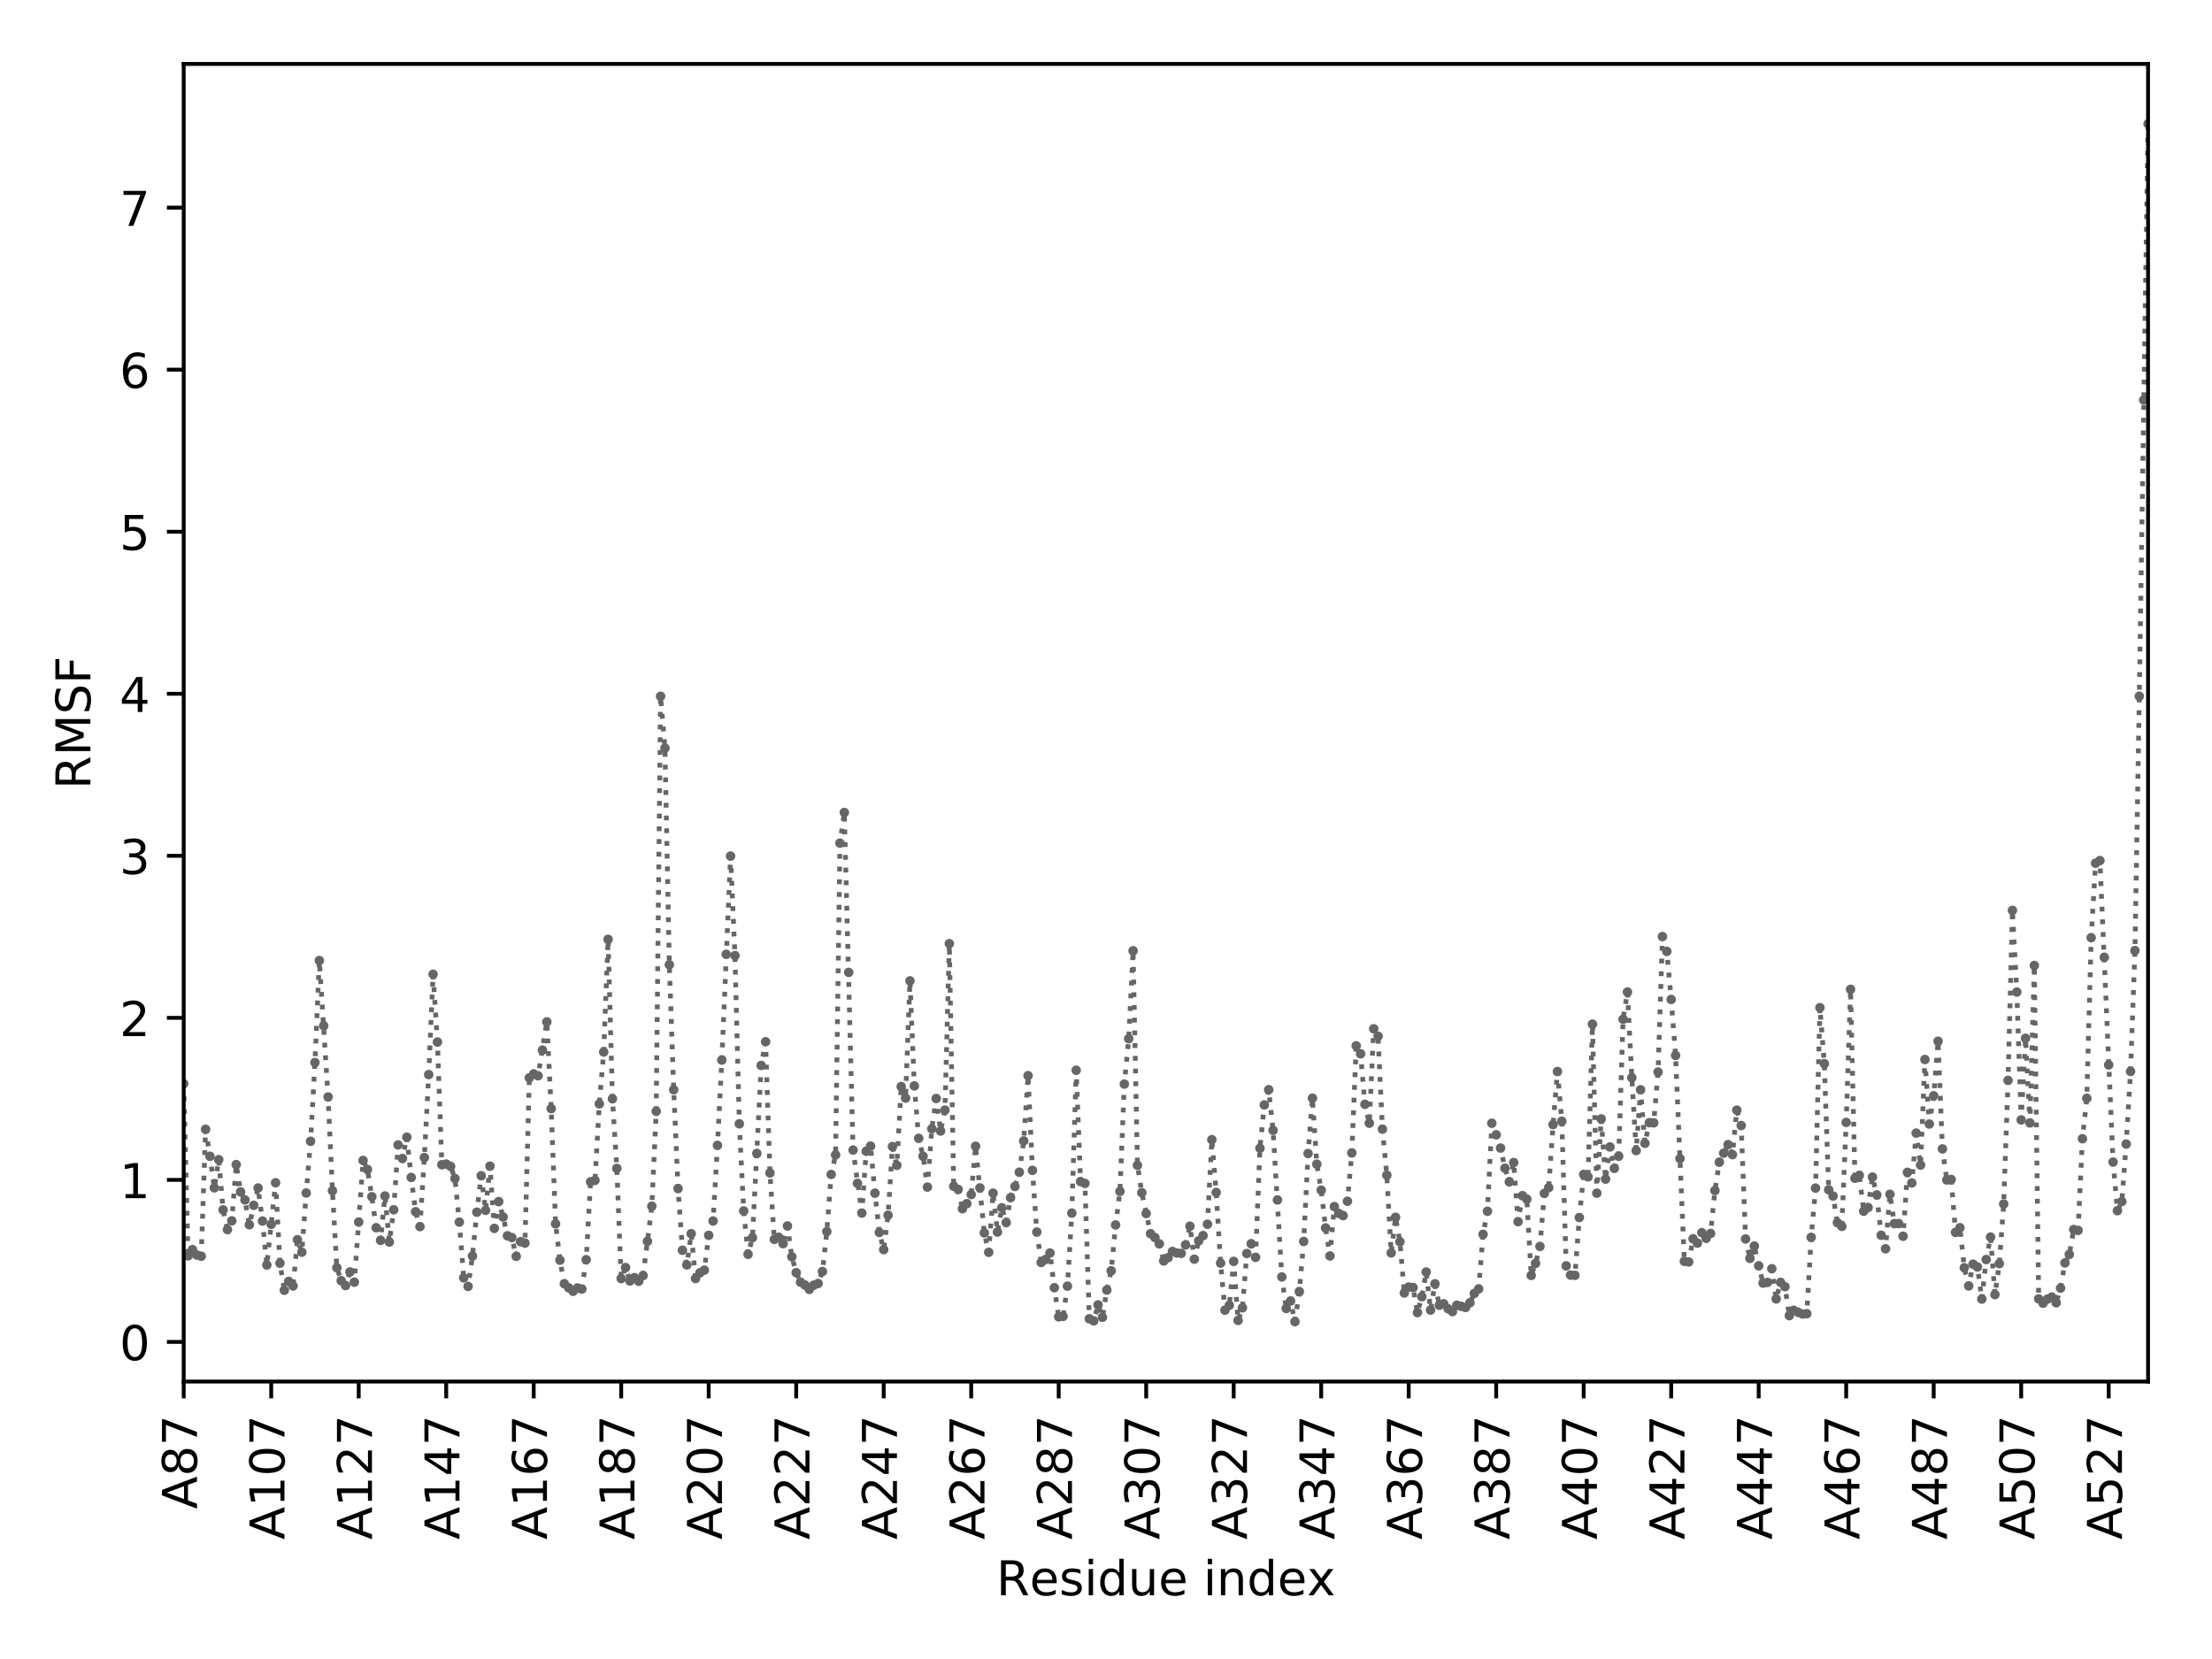 <?xml version="1.0" encoding="utf-8" standalone="no"?>
<!DOCTYPE svg PUBLIC "-//W3C//DTD SVG 1.1//EN"
  "http://www.w3.org/Graphics/SVG/1.1/DTD/svg11.dtd">
<!-- Created with matplotlib (http://matplotlib.org/) -->
<svg height="345.6pt" version="1.1" viewBox="0 0 460.8 345.6" width="460.8pt" xmlns="http://www.w3.org/2000/svg" xmlns:xlink="http://www.w3.org/1999/xlink">
 <defs>
  <style type="text/css">
*{stroke-linecap:butt;stroke-linejoin:round;}
  </style>
 </defs>
 <g id="figure_1">
  <g id="patch_1">
   <path d="M 0 345.6 
L 460.8 345.6 
L 460.8 0 
L 0 0 
z
" style="fill:#ffffff;"/>
  </g>
  <g id="axes_1">
   <g id="patch_2">
    <path d="M 38.27 287.8 
L 447.48 287.8 
L 447.48 13.32 
L 38.27 13.32 
z
" style="fill:#ffffff;"/>
   </g>
   <g id="matplotlib.axis_1">
    <g id="xtick_1">
     <g id="line2d_1">
      <defs>
       <path d="M 0 0 
L 0 3.5 
" id="m0ddde602f3" style="stroke:#000000;stroke-width:0.8;"/>
      </defs>
      <g>
       <use style="stroke:#000000;stroke-width:0.8;" x="38.27" xlink:href="#m0ddde602f3" y="287.8"/>
      </g>
     </g>
     <g id="text_1">
      <!-- A87 -->
      <defs>
       <path d="M 34.188 63.188 
L 20.797 26.906 
L 47.609 26.906 
z
M 28.609 72.906 
L 39.797 72.906 
L 67.578 0 
L 57.328 0 
L 50.688 18.703 
L 17.828 18.703 
L 11.188 0 
L 0.781 0 
z
" id="DejaVuSans-41"/>
       <path d="M 31.781 34.625 
Q 24.75 34.625 20.719 30.859 
Q 16.703 27.094 16.703 20.516 
Q 16.703 13.922 20.719 10.156 
Q 24.75 6.391 31.781 6.391 
Q 38.812 6.391 42.859 10.172 
Q 46.922 13.969 46.922 20.516 
Q 46.922 27.094 42.891 30.859 
Q 38.875 34.625 31.781 34.625 
z
M 21.922 38.812 
Q 15.578 40.375 12.031 44.719 
Q 8.5 49.078 8.5 55.328 
Q 8.5 64.062 14.719 69.141 
Q 20.953 74.219 31.781 74.219 
Q 42.672 74.219 48.875 69.141 
Q 55.078 64.062 55.078 55.328 
Q 55.078 49.078 51.531 44.719 
Q 48 40.375 41.703 38.812 
Q 48.828 37.156 52.797 32.312 
Q 56.781 27.484 56.781 20.516 
Q 56.781 9.906 50.312 4.234 
Q 43.844 -1.422 31.781 -1.422 
Q 19.734 -1.422 13.25 4.234 
Q 6.781 9.906 6.781 20.516 
Q 6.781 27.484 10.781 32.312 
Q 14.797 37.156 21.922 38.812 
z
M 18.312 54.391 
Q 18.312 48.734 21.844 45.562 
Q 25.391 42.391 31.781 42.391 
Q 38.141 42.391 41.719 45.562 
Q 45.312 48.734 45.312 54.391 
Q 45.312 60.062 41.719 63.234 
Q 38.141 66.406 31.781 66.406 
Q 25.391 66.406 21.844 63.234 
Q 18.312 60.062 18.312 54.391 
z
" id="DejaVuSans-38"/>
       <path d="M 8.203 72.906 
L 55.078 72.906 
L 55.078 68.703 
L 28.609 0 
L 18.312 0 
L 43.219 64.594 
L 8.203 64.594 
z
" id="DejaVuSans-37"/>
      </defs>
      <g transform="translate(41.029 314.366)rotate(-90)scale(0.1 -0.1)">
       <use xlink:href="#DejaVuSans-41"/>
       <use x="68.408" xlink:href="#DejaVuSans-38"/>
       <use x="132.031" xlink:href="#DejaVuSans-37"/>
      </g>
     </g>
    </g>
    <g id="xtick_2">
     <g id="line2d_2">
      <g>
       <use style="stroke:#000000;stroke-width:0.8;" x="56.498" xlink:href="#m0ddde602f3" y="287.8"/>
      </g>
     </g>
     <g id="text_2">
      <!-- A107 -->
      <defs>
       <path d="M 12.406 8.297 
L 28.516 8.297 
L 28.516 63.922 
L 10.984 60.406 
L 10.984 69.391 
L 28.422 72.906 
L 38.281 72.906 
L 38.281 8.297 
L 54.391 8.297 
L 54.391 0 
L 12.406 0 
z
" id="DejaVuSans-31"/>
       <path d="M 31.781 66.406 
Q 24.172 66.406 20.328 58.906 
Q 16.5 51.422 16.5 36.375 
Q 16.5 21.391 20.328 13.891 
Q 24.172 6.391 31.781 6.391 
Q 39.453 6.391 43.281 13.891 
Q 47.125 21.391 47.125 36.375 
Q 47.125 51.422 43.281 58.906 
Q 39.453 66.406 31.781 66.406 
z
M 31.781 74.219 
Q 44.047 74.219 50.516 64.516 
Q 56.984 54.828 56.984 36.375 
Q 56.984 17.969 50.516 8.266 
Q 44.047 -1.422 31.781 -1.422 
Q 19.531 -1.422 13.062 8.266 
Q 6.594 17.969 6.594 36.375 
Q 6.594 54.828 13.062 64.516 
Q 19.531 74.219 31.781 74.219 
z
" id="DejaVuSans-30"/>
      </defs>
      <g transform="translate(59.257 320.728)rotate(-90)scale(0.1 -0.1)">
       <use xlink:href="#DejaVuSans-41"/>
       <use x="68.408" xlink:href="#DejaVuSans-31"/>
       <use x="132.031" xlink:href="#DejaVuSans-30"/>
       <use x="195.654" xlink:href="#DejaVuSans-37"/>
      </g>
     </g>
    </g>
    <g id="xtick_3">
     <g id="line2d_3">
      <g>
       <use style="stroke:#000000;stroke-width:0.8;" x="74.725" xlink:href="#m0ddde602f3" y="287.8"/>
      </g>
     </g>
     <g id="text_3">
      <!-- A127 -->
      <defs>
       <path d="M 19.188 8.297 
L 53.609 8.297 
L 53.609 0 
L 7.328 0 
L 7.328 8.297 
Q 12.938 14.109 22.625 23.891 
Q 32.328 33.688 34.812 36.531 
Q 39.547 41.844 41.422 45.531 
Q 43.312 49.219 43.312 52.781 
Q 43.312 58.594 39.234 62.25 
Q 35.156 65.922 28.609 65.922 
Q 23.969 65.922 18.812 64.312 
Q 13.672 62.703 7.812 59.422 
L 7.812 69.391 
Q 13.766 71.781 18.938 73 
Q 24.125 74.219 28.422 74.219 
Q 39.75 74.219 46.484 68.547 
Q 53.219 62.891 53.219 53.422 
Q 53.219 48.922 51.531 44.891 
Q 49.859 40.875 45.406 35.406 
Q 44.188 33.984 37.641 27.219 
Q 31.109 20.453 19.188 8.297 
z
" id="DejaVuSans-32"/>
      </defs>
      <g transform="translate(77.485 320.728)rotate(-90)scale(0.1 -0.1)">
       <use xlink:href="#DejaVuSans-41"/>
       <use x="68.408" xlink:href="#DejaVuSans-31"/>
       <use x="132.031" xlink:href="#DejaVuSans-32"/>
       <use x="195.654" xlink:href="#DejaVuSans-37"/>
      </g>
     </g>
    </g>
    <g id="xtick_4">
     <g id="line2d_4">
      <g>
       <use style="stroke:#000000;stroke-width:0.8;" x="92.953" xlink:href="#m0ddde602f3" y="287.8"/>
      </g>
     </g>
     <g id="text_4">
      <!-- A147 -->
      <defs>
       <path d="M 37.797 64.312 
L 12.891 25.391 
L 37.797 25.391 
z
M 35.203 72.906 
L 47.609 72.906 
L 47.609 25.391 
L 58.016 25.391 
L 58.016 17.188 
L 47.609 17.188 
L 47.609 0 
L 37.797 0 
L 37.797 17.188 
L 4.891 17.188 
L 4.891 26.703 
z
" id="DejaVuSans-34"/>
      </defs>
      <g transform="translate(95.712 320.728)rotate(-90)scale(0.1 -0.1)">
       <use xlink:href="#DejaVuSans-41"/>
       <use x="68.408" xlink:href="#DejaVuSans-31"/>
       <use x="132.031" xlink:href="#DejaVuSans-34"/>
       <use x="195.654" xlink:href="#DejaVuSans-37"/>
      </g>
     </g>
    </g>
    <g id="xtick_5">
     <g id="line2d_5">
      <g>
       <use style="stroke:#000000;stroke-width:0.8;" x="111.18" xlink:href="#m0ddde602f3" y="287.8"/>
      </g>
     </g>
     <g id="text_5">
      <!-- A167 -->
      <defs>
       <path d="M 33.016 40.375 
Q 26.375 40.375 22.484 35.828 
Q 18.609 31.297 18.609 23.391 
Q 18.609 15.531 22.484 10.953 
Q 26.375 6.391 33.016 6.391 
Q 39.656 6.391 43.531 10.953 
Q 47.406 15.531 47.406 23.391 
Q 47.406 31.297 43.531 35.828 
Q 39.656 40.375 33.016 40.375 
z
M 52.594 71.297 
L 52.594 62.312 
Q 48.875 64.062 45.094 64.984 
Q 41.312 65.922 37.594 65.922 
Q 27.828 65.922 22.672 59.328 
Q 17.531 52.734 16.797 39.406 
Q 19.672 43.656 24.016 45.922 
Q 28.375 48.188 33.594 48.188 
Q 44.578 48.188 50.953 41.516 
Q 57.328 34.859 57.328 23.391 
Q 57.328 12.156 50.688 5.359 
Q 44.047 -1.422 33.016 -1.422 
Q 20.359 -1.422 13.672 8.266 
Q 6.984 17.969 6.984 36.375 
Q 6.984 53.656 15.188 63.938 
Q 23.391 74.219 37.203 74.219 
Q 40.922 74.219 44.703 73.484 
Q 48.484 72.75 52.594 71.297 
z
" id="DejaVuSans-36"/>
      </defs>
      <g transform="translate(113.94 320.728)rotate(-90)scale(0.1 -0.1)">
       <use xlink:href="#DejaVuSans-41"/>
       <use x="68.408" xlink:href="#DejaVuSans-31"/>
       <use x="132.031" xlink:href="#DejaVuSans-36"/>
       <use x="195.654" xlink:href="#DejaVuSans-37"/>
      </g>
     </g>
    </g>
    <g id="xtick_6">
     <g id="line2d_6">
      <g>
       <use style="stroke:#000000;stroke-width:0.8;" x="129.408" xlink:href="#m0ddde602f3" y="287.8"/>
      </g>
     </g>
     <g id="text_6">
      <!-- A187 -->
      <g transform="translate(132.167 320.728)rotate(-90)scale(0.1 -0.1)">
       <use xlink:href="#DejaVuSans-41"/>
       <use x="68.408" xlink:href="#DejaVuSans-31"/>
       <use x="132.031" xlink:href="#DejaVuSans-38"/>
       <use x="195.654" xlink:href="#DejaVuSans-37"/>
      </g>
     </g>
    </g>
    <g id="xtick_7">
     <g id="line2d_7">
      <g>
       <use style="stroke:#000000;stroke-width:0.8;" x="147.636" xlink:href="#m0ddde602f3" y="287.8"/>
      </g>
     </g>
     <g id="text_7">
      <!-- A207 -->
      <g transform="translate(150.395 320.728)rotate(-90)scale(0.1 -0.1)">
       <use xlink:href="#DejaVuSans-41"/>
       <use x="68.408" xlink:href="#DejaVuSans-32"/>
       <use x="132.031" xlink:href="#DejaVuSans-30"/>
       <use x="195.654" xlink:href="#DejaVuSans-37"/>
      </g>
     </g>
    </g>
    <g id="xtick_8">
     <g id="line2d_8">
      <g>
       <use style="stroke:#000000;stroke-width:0.8;" x="165.863" xlink:href="#m0ddde602f3" y="287.8"/>
      </g>
     </g>
     <g id="text_8">
      <!-- A227 -->
      <g transform="translate(168.623 320.728)rotate(-90)scale(0.1 -0.1)">
       <use xlink:href="#DejaVuSans-41"/>
       <use x="68.408" xlink:href="#DejaVuSans-32"/>
       <use x="132.031" xlink:href="#DejaVuSans-32"/>
       <use x="195.654" xlink:href="#DejaVuSans-37"/>
      </g>
     </g>
    </g>
    <g id="xtick_9">
     <g id="line2d_9">
      <g>
       <use style="stroke:#000000;stroke-width:0.8;" x="184.091" xlink:href="#m0ddde602f3" y="287.8"/>
      </g>
     </g>
     <g id="text_9">
      <!-- A247 -->
      <g transform="translate(186.85 320.728)rotate(-90)scale(0.1 -0.1)">
       <use xlink:href="#DejaVuSans-41"/>
       <use x="68.408" xlink:href="#DejaVuSans-32"/>
       <use x="132.031" xlink:href="#DejaVuSans-34"/>
       <use x="195.654" xlink:href="#DejaVuSans-37"/>
      </g>
     </g>
    </g>
    <g id="xtick_10">
     <g id="line2d_10">
      <g>
       <use style="stroke:#000000;stroke-width:0.8;" x="202.319" xlink:href="#m0ddde602f3" y="287.8"/>
      </g>
     </g>
     <g id="text_10">
      <!-- A267 -->
      <g transform="translate(205.078 320.728)rotate(-90)scale(0.1 -0.1)">
       <use xlink:href="#DejaVuSans-41"/>
       <use x="68.408" xlink:href="#DejaVuSans-32"/>
       <use x="132.031" xlink:href="#DejaVuSans-36"/>
       <use x="195.654" xlink:href="#DejaVuSans-37"/>
      </g>
     </g>
    </g>
    <g id="xtick_11">
     <g id="line2d_11">
      <g>
       <use style="stroke:#000000;stroke-width:0.8;" x="220.546" xlink:href="#m0ddde602f3" y="287.8"/>
      </g>
     </g>
     <g id="text_11">
      <!-- A287 -->
      <g transform="translate(223.306 320.728)rotate(-90)scale(0.1 -0.1)">
       <use xlink:href="#DejaVuSans-41"/>
       <use x="68.408" xlink:href="#DejaVuSans-32"/>
       <use x="132.031" xlink:href="#DejaVuSans-38"/>
       <use x="195.654" xlink:href="#DejaVuSans-37"/>
      </g>
     </g>
    </g>
    <g id="xtick_12">
     <g id="line2d_12">
      <g>
       <use style="stroke:#000000;stroke-width:0.8;" x="238.774" xlink:href="#m0ddde602f3" y="287.8"/>
      </g>
     </g>
     <g id="text_12">
      <!-- A307 -->
      <defs>
       <path d="M 40.578 39.312 
Q 47.656 37.797 51.625 33 
Q 55.609 28.219 55.609 21.188 
Q 55.609 10.406 48.188 4.484 
Q 40.766 -1.422 27.094 -1.422 
Q 22.516 -1.422 17.656 -0.516 
Q 12.797 0.391 7.625 2.203 
L 7.625 11.719 
Q 11.719 9.328 16.594 8.109 
Q 21.484 6.891 26.812 6.891 
Q 36.078 6.891 40.938 10.547 
Q 45.797 14.203 45.797 21.188 
Q 45.797 27.641 41.281 31.266 
Q 36.766 34.906 28.719 34.906 
L 20.219 34.906 
L 20.219 43.016 
L 29.109 43.016 
Q 36.375 43.016 40.234 45.922 
Q 44.094 48.828 44.094 54.297 
Q 44.094 59.906 40.109 62.906 
Q 36.141 65.922 28.719 65.922 
Q 24.656 65.922 20.016 65.031 
Q 15.375 64.156 9.812 62.312 
L 9.812 71.094 
Q 15.438 72.656 20.344 73.438 
Q 25.25 74.219 29.594 74.219 
Q 40.828 74.219 47.359 69.109 
Q 53.906 64.016 53.906 55.328 
Q 53.906 49.266 50.438 45.094 
Q 46.969 40.922 40.578 39.312 
z
" id="DejaVuSans-33"/>
      </defs>
      <g transform="translate(241.533 320.728)rotate(-90)scale(0.1 -0.1)">
       <use xlink:href="#DejaVuSans-41"/>
       <use x="68.408" xlink:href="#DejaVuSans-33"/>
       <use x="132.031" xlink:href="#DejaVuSans-30"/>
       <use x="195.654" xlink:href="#DejaVuSans-37"/>
      </g>
     </g>
    </g>
    <g id="xtick_13">
     <g id="line2d_13">
      <g>
       <use style="stroke:#000000;stroke-width:0.8;" x="257.001" xlink:href="#m0ddde602f3" y="287.8"/>
      </g>
     </g>
     <g id="text_13">
      <!-- A327 -->
      <g transform="translate(259.761 320.728)rotate(-90)scale(0.1 -0.1)">
       <use xlink:href="#DejaVuSans-41"/>
       <use x="68.408" xlink:href="#DejaVuSans-33"/>
       <use x="132.031" xlink:href="#DejaVuSans-32"/>
       <use x="195.654" xlink:href="#DejaVuSans-37"/>
      </g>
     </g>
    </g>
    <g id="xtick_14">
     <g id="line2d_14">
      <g>
       <use style="stroke:#000000;stroke-width:0.8;" x="275.229" xlink:href="#m0ddde602f3" y="287.8"/>
      </g>
     </g>
     <g id="text_14">
      <!-- A347 -->
      <g transform="translate(277.988 320.728)rotate(-90)scale(0.1 -0.1)">
       <use xlink:href="#DejaVuSans-41"/>
       <use x="68.408" xlink:href="#DejaVuSans-33"/>
       <use x="132.031" xlink:href="#DejaVuSans-34"/>
       <use x="195.654" xlink:href="#DejaVuSans-37"/>
      </g>
     </g>
    </g>
    <g id="xtick_15">
     <g id="line2d_15">
      <g>
       <use style="stroke:#000000;stroke-width:0.8;" x="293.457" xlink:href="#m0ddde602f3" y="287.8"/>
      </g>
     </g>
     <g id="text_15">
      <!-- A367 -->
      <g transform="translate(296.216 320.728)rotate(-90)scale(0.1 -0.1)">
       <use xlink:href="#DejaVuSans-41"/>
       <use x="68.408" xlink:href="#DejaVuSans-33"/>
       <use x="132.031" xlink:href="#DejaVuSans-36"/>
       <use x="195.654" xlink:href="#DejaVuSans-37"/>
      </g>
     </g>
    </g>
    <g id="xtick_16">
     <g id="line2d_16">
      <g>
       <use style="stroke:#000000;stroke-width:0.8;" x="311.684" xlink:href="#m0ddde602f3" y="287.8"/>
      </g>
     </g>
     <g id="text_16">
      <!-- A387 -->
      <g transform="translate(314.444 320.728)rotate(-90)scale(0.1 -0.1)">
       <use xlink:href="#DejaVuSans-41"/>
       <use x="68.408" xlink:href="#DejaVuSans-33"/>
       <use x="132.031" xlink:href="#DejaVuSans-38"/>
       <use x="195.654" xlink:href="#DejaVuSans-37"/>
      </g>
     </g>
    </g>
    <g id="xtick_17">
     <g id="line2d_17">
      <g>
       <use style="stroke:#000000;stroke-width:0.8;" x="329.912" xlink:href="#m0ddde602f3" y="287.8"/>
      </g>
     </g>
     <g id="text_17">
      <!-- A407 -->
      <g transform="translate(332.671 320.728)rotate(-90)scale(0.1 -0.1)">
       <use xlink:href="#DejaVuSans-41"/>
       <use x="68.408" xlink:href="#DejaVuSans-34"/>
       <use x="132.031" xlink:href="#DejaVuSans-30"/>
       <use x="195.654" xlink:href="#DejaVuSans-37"/>
      </g>
     </g>
    </g>
    <g id="xtick_18">
     <g id="line2d_18">
      <g>
       <use style="stroke:#000000;stroke-width:0.8;" x="348.139" xlink:href="#m0ddde602f3" y="287.8"/>
      </g>
     </g>
     <g id="text_18">
      <!-- A427 -->
      <g transform="translate(350.899 320.728)rotate(-90)scale(0.1 -0.1)">
       <use xlink:href="#DejaVuSans-41"/>
       <use x="68.408" xlink:href="#DejaVuSans-34"/>
       <use x="132.031" xlink:href="#DejaVuSans-32"/>
       <use x="195.654" xlink:href="#DejaVuSans-37"/>
      </g>
     </g>
    </g>
    <g id="xtick_19">
     <g id="line2d_19">
      <g>
       <use style="stroke:#000000;stroke-width:0.8;" x="366.367" xlink:href="#m0ddde602f3" y="287.8"/>
      </g>
     </g>
     <g id="text_19">
      <!-- A447 -->
      <g transform="translate(369.126 320.728)rotate(-90)scale(0.1 -0.1)">
       <use xlink:href="#DejaVuSans-41"/>
       <use x="68.408" xlink:href="#DejaVuSans-34"/>
       <use x="132.031" xlink:href="#DejaVuSans-34"/>
       <use x="195.654" xlink:href="#DejaVuSans-37"/>
      </g>
     </g>
    </g>
    <g id="xtick_20">
     <g id="line2d_20">
      <g>
       <use style="stroke:#000000;stroke-width:0.8;" x="384.595" xlink:href="#m0ddde602f3" y="287.8"/>
      </g>
     </g>
     <g id="text_20">
      <!-- A467 -->
      <g transform="translate(387.354 320.728)rotate(-90)scale(0.1 -0.1)">
       <use xlink:href="#DejaVuSans-41"/>
       <use x="68.408" xlink:href="#DejaVuSans-34"/>
       <use x="132.031" xlink:href="#DejaVuSans-36"/>
       <use x="195.654" xlink:href="#DejaVuSans-37"/>
      </g>
     </g>
    </g>
    <g id="xtick_21">
     <g id="line2d_21">
      <g>
       <use style="stroke:#000000;stroke-width:0.8;" x="402.822" xlink:href="#m0ddde602f3" y="287.8"/>
      </g>
     </g>
     <g id="text_21">
      <!-- A487 -->
      <g transform="translate(405.582 320.728)rotate(-90)scale(0.1 -0.1)">
       <use xlink:href="#DejaVuSans-41"/>
       <use x="68.408" xlink:href="#DejaVuSans-34"/>
       <use x="132.031" xlink:href="#DejaVuSans-38"/>
       <use x="195.654" xlink:href="#DejaVuSans-37"/>
      </g>
     </g>
    </g>
    <g id="xtick_22">
     <g id="line2d_22">
      <g>
       <use style="stroke:#000000;stroke-width:0.8;" x="421.05" xlink:href="#m0ddde602f3" y="287.8"/>
      </g>
     </g>
     <g id="text_22">
      <!-- A507 -->
      <defs>
       <path d="M 10.797 72.906 
L 49.516 72.906 
L 49.516 64.594 
L 19.828 64.594 
L 19.828 46.734 
Q 21.969 47.469 24.109 47.828 
Q 26.266 48.188 28.422 48.188 
Q 40.625 48.188 47.75 41.5 
Q 54.891 34.812 54.891 23.391 
Q 54.891 11.625 47.562 5.094 
Q 40.234 -1.422 26.906 -1.422 
Q 22.312 -1.422 17.547 -0.641 
Q 12.797 0.141 7.719 1.703 
L 7.719 11.625 
Q 12.109 9.234 16.797 8.062 
Q 21.484 6.891 26.703 6.891 
Q 35.156 6.891 40.078 11.328 
Q 45.016 15.766 45.016 23.391 
Q 45.016 31 40.078 35.438 
Q 35.156 39.891 26.703 39.891 
Q 22.75 39.891 18.812 39.016 
Q 14.891 38.141 10.797 36.281 
z
" id="DejaVuSans-35"/>
      </defs>
      <g transform="translate(423.809 320.728)rotate(-90)scale(0.1 -0.1)">
       <use xlink:href="#DejaVuSans-41"/>
       <use x="68.408" xlink:href="#DejaVuSans-35"/>
       <use x="132.031" xlink:href="#DejaVuSans-30"/>
       <use x="195.654" xlink:href="#DejaVuSans-37"/>
      </g>
     </g>
    </g>
    <g id="xtick_23">
     <g id="line2d_23">
      <g>
       <use style="stroke:#000000;stroke-width:0.8;" x="439.278" xlink:href="#m0ddde602f3" y="287.8"/>
      </g>
     </g>
     <g id="text_23">
      <!-- A527 -->
      <g transform="translate(442.037 320.728)rotate(-90)scale(0.1 -0.1)">
       <use xlink:href="#DejaVuSans-41"/>
       <use x="68.408" xlink:href="#DejaVuSans-35"/>
       <use x="132.031" xlink:href="#DejaVuSans-32"/>
       <use x="195.654" xlink:href="#DejaVuSans-37"/>
      </g>
     </g>
    </g>
    <g id="text_24">
     <!-- Residue index -->
     <defs>
      <path d="M 44.391 34.188 
Q 47.562 33.109 50.562 29.594 
Q 53.562 26.078 56.594 19.922 
L 66.609 0 
L 56 0 
L 46.688 18.703 
Q 43.062 26.031 39.672 28.422 
Q 36.281 30.812 30.422 30.812 
L 19.672 30.812 
L 19.672 0 
L 9.812 0 
L 9.812 72.906 
L 32.078 72.906 
Q 44.578 72.906 50.734 67.672 
Q 56.891 62.453 56.891 51.906 
Q 56.891 45.016 53.688 40.469 
Q 50.484 35.938 44.391 34.188 
z
M 19.672 64.797 
L 19.672 38.922 
L 32.078 38.922 
Q 39.203 38.922 42.844 42.219 
Q 46.484 45.516 46.484 51.906 
Q 46.484 58.297 42.844 61.547 
Q 39.203 64.797 32.078 64.797 
z
" id="DejaVuSans-52"/>
      <path d="M 56.203 29.594 
L 56.203 25.203 
L 14.891 25.203 
Q 15.484 15.922 20.484 11.062 
Q 25.484 6.203 34.422 6.203 
Q 39.594 6.203 44.453 7.469 
Q 49.312 8.734 54.109 11.281 
L 54.109 2.781 
Q 49.266 0.734 44.188 -0.344 
Q 39.109 -1.422 33.891 -1.422 
Q 20.797 -1.422 13.156 6.188 
Q 5.516 13.812 5.516 26.812 
Q 5.516 40.234 12.766 48.109 
Q 20.016 56 32.328 56 
Q 43.359 56 49.781 48.891 
Q 56.203 41.797 56.203 29.594 
z
M 47.219 32.234 
Q 47.125 39.594 43.094 43.984 
Q 39.062 48.391 32.422 48.391 
Q 24.906 48.391 20.391 44.141 
Q 15.875 39.891 15.188 32.172 
z
" id="DejaVuSans-65"/>
      <path d="M 44.281 53.078 
L 44.281 44.578 
Q 40.484 46.531 36.375 47.5 
Q 32.281 48.484 27.875 48.484 
Q 21.188 48.484 17.844 46.438 
Q 14.5 44.391 14.5 40.281 
Q 14.5 37.156 16.891 35.375 
Q 19.281 33.594 26.516 31.984 
L 29.594 31.297 
Q 39.156 29.25 43.188 25.516 
Q 47.219 21.781 47.219 15.094 
Q 47.219 7.469 41.188 3.016 
Q 35.156 -1.422 24.609 -1.422 
Q 20.219 -1.422 15.453 -0.562 
Q 10.688 0.297 5.422 2 
L 5.422 11.281 
Q 10.406 8.688 15.234 7.391 
Q 20.062 6.109 24.812 6.109 
Q 31.156 6.109 34.562 8.281 
Q 37.984 10.453 37.984 14.406 
Q 37.984 18.062 35.516 20.016 
Q 33.062 21.969 24.703 23.781 
L 21.578 24.516 
Q 13.234 26.266 9.516 29.906 
Q 5.812 33.547 5.812 39.891 
Q 5.812 47.609 11.281 51.797 
Q 16.75 56 26.812 56 
Q 31.781 56 36.172 55.266 
Q 40.578 54.547 44.281 53.078 
z
" id="DejaVuSans-73"/>
      <path d="M 9.422 54.688 
L 18.406 54.688 
L 18.406 0 
L 9.422 0 
z
M 9.422 75.984 
L 18.406 75.984 
L 18.406 64.594 
L 9.422 64.594 
z
" id="DejaVuSans-69"/>
      <path d="M 45.406 46.391 
L 45.406 75.984 
L 54.391 75.984 
L 54.391 0 
L 45.406 0 
L 45.406 8.203 
Q 42.578 3.328 38.25 0.953 
Q 33.938 -1.422 27.875 -1.422 
Q 17.969 -1.422 11.734 6.484 
Q 5.516 14.406 5.516 27.297 
Q 5.516 40.188 11.734 48.094 
Q 17.969 56 27.875 56 
Q 33.938 56 38.25 53.625 
Q 42.578 51.266 45.406 46.391 
z
M 14.797 27.297 
Q 14.797 17.391 18.875 11.75 
Q 22.953 6.109 30.078 6.109 
Q 37.203 6.109 41.297 11.75 
Q 45.406 17.391 45.406 27.297 
Q 45.406 37.203 41.297 42.844 
Q 37.203 48.484 30.078 48.484 
Q 22.953 48.484 18.875 42.844 
Q 14.797 37.203 14.797 27.297 
z
" id="DejaVuSans-64"/>
      <path d="M 8.5 21.578 
L 8.5 54.688 
L 17.484 54.688 
L 17.484 21.922 
Q 17.484 14.156 20.5 10.266 
Q 23.531 6.391 29.594 6.391 
Q 36.859 6.391 41.078 11.031 
Q 45.312 15.672 45.312 23.688 
L 45.312 54.688 
L 54.297 54.688 
L 54.297 0 
L 45.312 0 
L 45.312 8.406 
Q 42.047 3.422 37.719 1 
Q 33.406 -1.422 27.688 -1.422 
Q 18.266 -1.422 13.375 4.438 
Q 8.5 10.297 8.5 21.578 
z
M 31.109 56 
z
" id="DejaVuSans-75"/>
      <path id="DejaVuSans-20"/>
      <path d="M 54.891 33.016 
L 54.891 0 
L 45.906 0 
L 45.906 32.719 
Q 45.906 40.484 42.875 44.328 
Q 39.844 48.188 33.797 48.188 
Q 26.516 48.188 22.312 43.547 
Q 18.109 38.922 18.109 30.906 
L 18.109 0 
L 9.078 0 
L 9.078 54.688 
L 18.109 54.688 
L 18.109 46.188 
Q 21.344 51.125 25.703 53.562 
Q 30.078 56 35.797 56 
Q 45.219 56 50.047 50.172 
Q 54.891 44.344 54.891 33.016 
z
" id="DejaVuSans-6e"/>
      <path d="M 54.891 54.688 
L 35.109 28.078 
L 55.906 0 
L 45.312 0 
L 29.391 21.484 
L 13.484 0 
L 2.875 0 
L 24.125 28.609 
L 4.688 54.688 
L 15.281 54.688 
L 29.781 35.203 
L 44.281 54.688 
z
" id="DejaVuSans-78"/>
     </defs>
     <g transform="translate(207.558 332.327)scale(0.1 -0.1)">
      <use xlink:href="#DejaVuSans-52"/>
      <use x="69.42" xlink:href="#DejaVuSans-65"/>
      <use x="130.943" xlink:href="#DejaVuSans-73"/>
      <use x="183.043" xlink:href="#DejaVuSans-69"/>
      <use x="210.826" xlink:href="#DejaVuSans-64"/>
      <use x="274.303" xlink:href="#DejaVuSans-75"/>
      <use x="337.682" xlink:href="#DejaVuSans-65"/>
      <use x="399.205" xlink:href="#DejaVuSans-20"/>
      <use x="430.992" xlink:href="#DejaVuSans-69"/>
      <use x="458.775" xlink:href="#DejaVuSans-6e"/>
      <use x="522.154" xlink:href="#DejaVuSans-64"/>
      <use x="585.631" xlink:href="#DejaVuSans-65"/>
      <use x="647.139" xlink:href="#DejaVuSans-78"/>
     </g>
    </g>
   </g>
   <g id="matplotlib.axis_2">
    <g id="ytick_1">
     <g id="line2d_24">
      <defs>
       <path d="M 0 0 
L -3.5 0 
" id="m853b1e9d67" style="stroke:#000000;stroke-width:0.8;"/>
      </defs>
      <g>
       <use style="stroke:#000000;stroke-width:0.8;" x="38.27" xlink:href="#m853b1e9d67" y="279.545"/>
      </g>
     </g>
     <g id="text_25">
      <!-- 0 -->
      <g transform="translate(24.907 283.344)scale(0.1 -0.1)">
       <use xlink:href="#DejaVuSans-30"/>
      </g>
     </g>
    </g>
    <g id="ytick_2">
     <g id="line2d_25">
      <g>
       <use style="stroke:#000000;stroke-width:0.8;" x="38.27" xlink:href="#m853b1e9d67" y="245.789"/>
      </g>
     </g>
     <g id="text_26">
      <!-- 1 -->
      <g transform="translate(24.907 249.588)scale(0.1 -0.1)">
       <use xlink:href="#DejaVuSans-31"/>
      </g>
     </g>
    </g>
    <g id="ytick_3">
     <g id="line2d_26">
      <g>
       <use style="stroke:#000000;stroke-width:0.8;" x="38.27" xlink:href="#m853b1e9d67" y="212.033"/>
      </g>
     </g>
     <g id="text_27">
      <!-- 2 -->
      <g transform="translate(24.907 215.833)scale(0.1 -0.1)">
       <use xlink:href="#DejaVuSans-32"/>
      </g>
     </g>
    </g>
    <g id="ytick_4">
     <g id="line2d_27">
      <g>
       <use style="stroke:#000000;stroke-width:0.8;" x="38.27" xlink:href="#m853b1e9d67" y="178.277"/>
      </g>
     </g>
     <g id="text_28">
      <!-- 3 -->
      <g transform="translate(24.907 182.077)scale(0.1 -0.1)">
       <use xlink:href="#DejaVuSans-33"/>
      </g>
     </g>
    </g>
    <g id="ytick_5">
     <g id="line2d_28">
      <g>
       <use style="stroke:#000000;stroke-width:0.8;" x="38.27" xlink:href="#m853b1e9d67" y="144.522"/>
      </g>
     </g>
     <g id="text_29">
      <!-- 4 -->
      <g transform="translate(24.907 148.321)scale(0.1 -0.1)">
       <use xlink:href="#DejaVuSans-34"/>
      </g>
     </g>
    </g>
    <g id="ytick_6">
     <g id="line2d_29">
      <g>
       <use style="stroke:#000000;stroke-width:0.8;" x="38.27" xlink:href="#m853b1e9d67" y="110.766"/>
      </g>
     </g>
     <g id="text_30">
      <!-- 5 -->
      <g transform="translate(24.907 114.565)scale(0.1 -0.1)">
       <use xlink:href="#DejaVuSans-35"/>
      </g>
     </g>
    </g>
    <g id="ytick_7">
     <g id="line2d_30">
      <g>
       <use style="stroke:#000000;stroke-width:0.8;" x="38.27" xlink:href="#m853b1e9d67" y="77.01"/>
      </g>
     </g>
     <g id="text_31">
      <!-- 6 -->
      <g transform="translate(24.907 80.809)scale(0.1 -0.1)">
       <use xlink:href="#DejaVuSans-36"/>
      </g>
     </g>
    </g>
    <g id="ytick_8">
     <g id="line2d_31">
      <g>
       <use style="stroke:#000000;stroke-width:0.8;" x="38.27" xlink:href="#m853b1e9d67" y="43.254"/>
      </g>
     </g>
     <g id="text_32">
      <!-- 7 -->
      <g transform="translate(24.907 47.053)scale(0.1 -0.1)">
       <use xlink:href="#DejaVuSans-37"/>
      </g>
     </g>
    </g>
    <g id="text_33">
     <!-- RMSF -->
     <defs>
      <path d="M 9.812 72.906 
L 24.516 72.906 
L 43.109 23.297 
L 61.812 72.906 
L 76.516 72.906 
L 76.516 0 
L 66.891 0 
L 66.891 64.016 
L 48.094 14.016 
L 38.188 14.016 
L 19.391 64.016 
L 19.391 0 
L 9.812 0 
z
" id="DejaVuSans-4d"/>
      <path d="M 53.516 70.516 
L 53.516 60.891 
Q 47.906 63.578 42.922 64.891 
Q 37.938 66.219 33.297 66.219 
Q 25.25 66.219 20.875 63.094 
Q 16.5 59.969 16.5 54.203 
Q 16.5 49.359 19.406 46.891 
Q 22.312 44.438 30.422 42.922 
L 36.375 41.703 
Q 47.406 39.594 52.656 34.297 
Q 57.906 29 57.906 20.125 
Q 57.906 9.516 50.797 4.047 
Q 43.703 -1.422 29.984 -1.422 
Q 24.812 -1.422 18.969 -0.25 
Q 13.141 0.922 6.891 3.219 
L 6.891 13.375 
Q 12.891 10.016 18.656 8.297 
Q 24.422 6.594 29.984 6.594 
Q 38.422 6.594 43.016 9.906 
Q 47.609 13.234 47.609 19.391 
Q 47.609 24.75 44.312 27.781 
Q 41.016 30.812 33.5 32.328 
L 27.484 33.5 
Q 16.453 35.688 11.516 40.375 
Q 6.594 45.062 6.594 53.422 
Q 6.594 63.094 13.406 68.656 
Q 20.219 74.219 32.172 74.219 
Q 37.312 74.219 42.625 73.281 
Q 47.953 72.359 53.516 70.516 
z
" id="DejaVuSans-53"/>
      <path d="M 9.812 72.906 
L 51.703 72.906 
L 51.703 64.594 
L 19.672 64.594 
L 19.672 43.109 
L 48.578 43.109 
L 48.578 34.812 
L 19.672 34.812 
L 19.672 0 
L 9.812 0 
z
" id="DejaVuSans-46"/>
     </defs>
     <g transform="translate(18.828 164.398)rotate(-90)scale(0.1 -0.1)">
      <use xlink:href="#DejaVuSans-52"/>
      <use x="69.482" xlink:href="#DejaVuSans-4d"/>
      <use x="155.762" xlink:href="#DejaVuSans-53"/>
      <use x="219.238" xlink:href="#DejaVuSans-46"/>
     </g>
    </g>
   </g>
   <g id="line2d_32">
    <path clip-path="url(#p9fb8d99962)" d="M 38.27 225.744 
L 39.181 261.618 
L 40.093 260.325 
L 41.004 261.443 
L 41.916 261.697 
L 42.827 235.255 
L 43.738 240.875 
L 44.65 247.444 
L 45.561 241.58 
L 46.472 252.035 
L 47.384 256.149 
L 48.295 254.324 
L 49.207 242.611 
L 50.118 248.295 
L 51.029 249.967 
L 51.941 255.136 
L 53.763 247.484 
L 54.675 254.366 
L 55.586 263.519 
L 57.409 246.394 
L 58.32 263.15 
L 59.232 268.781 
L 60.143 266.934 
L 61.055 267.89 
L 61.966 258.255 
L 62.877 260.86 
L 63.789 248.523 
L 64.7 237.749 
L 65.611 221.344 
L 66.523 200.092 
L 68.346 228.52 
L 69.257 248.06 
L 70.168 264.089 
L 71.08 266.793 
L 71.991 267.8 
L 72.902 264.971 
L 73.814 267.098 
L 75.637 241.745 
L 76.548 243.627 
L 77.459 249.298 
L 78.371 255.76 
L 79.282 258.386 
L 80.194 249.146 
L 81.105 258.732 
L 82.016 252.02 
L 82.928 238.508 
L 83.839 241.342 
L 84.75 236.899 
L 85.662 245.282 
L 86.573 252.425 
L 87.485 255.523 
L 88.396 241.141 
L 89.307 223.856 
L 90.219 202.959 
L 91.13 217.073 
L 92.041 242.631 
L 92.953 242.499 
L 93.864 242.975 
L 94.776 245.513 
L 95.687 254.586 
L 96.598 266.2 
L 97.51 267.987 
L 98.421 261.657 
L 99.333 252.521 
L 100.244 244.927 
L 101.155 252.135 
L 102.067 242.937 
L 102.978 255.895 
L 103.889 250.314 
L 104.801 253.512 
L 105.712 257.44 
L 106.624 257.805 
L 107.535 261.715 
L 108.446 258.669 
L 109.358 258.957 
L 110.269 224.532 
L 111.18 223.711 
L 112.092 224.098 
L 113.915 212.874 
L 114.826 230.948 
L 115.737 254.948 
L 116.649 262.518 
L 117.56 267.427 
L 119.383 268.999 
L 120.294 268.308 
L 121.206 268.532 
L 122.117 262.421 
L 123.028 246.193 
L 123.94 245.886 
L 124.851 229.953 
L 125.763 219.155 
L 126.674 195.682 
L 127.585 228.892 
L 128.497 243.4 
L 129.408 266.353 
L 130.319 264.062 
L 131.231 266.851 
L 132.142 266.159 
L 133.054 266.914 
L 133.965 265.727 
L 135.788 251.275 
L 136.699 231.505 
L 137.611 145.046 
L 138.522 155.858 
L 139.433 200.968 
L 140.345 227.018 
L 141.256 247.608 
L 142.167 260.447 
L 143.079 263.512 
L 143.99 257.003 
L 144.902 266.347 
L 145.813 265.15 
L 146.724 264.6 
L 147.636 257.338 
L 148.547 254.354 
L 149.458 238.605 
L 150.37 220.834 
L 152.193 178.34 
L 153.104 199.069 
L 154.015 234.109 
L 154.927 252.254 
L 155.838 261.295 
L 156.75 257.825 
L 158.572 221.95 
L 159.484 217.018 
L 160.395 244.344 
L 161.306 258.189 
L 162.218 257.736 
L 163.129 259.073 
L 164.041 255.396 
L 164.952 261.815 
L 165.863 265.115 
L 166.775 267.106 
L 167.686 267.693 
L 168.597 268.6 
L 169.509 267.738 
L 170.42 267.365 
L 171.332 264.876 
L 172.243 256.558 
L 173.154 244.655 
L 174.066 240.592 
L 174.977 175.641 
L 175.889 169.254 
L 177.711 239.58 
L 179.534 252.706 
L 180.445 239.83 
L 181.357 238.752 
L 182.268 248.561 
L 183.18 256.737 
L 184.091 260.315 
L 185.002 253.143 
L 185.914 238.853 
L 186.825 242.764 
L 187.736 226.353 
L 188.648 228.748 
L 189.559 204.331 
L 190.471 226.218 
L 191.382 237.135 
L 192.293 240.866 
L 193.205 247.298 
L 194.116 235.141 
L 195.028 228.836 
L 195.939 235.613 
L 196.85 231.253 
L 197.762 196.581 
L 198.673 247.122 
L 199.584 247.775 
L 200.496 251.798 
L 201.407 250.741 
L 202.319 248.844 
L 203.23 238.785 
L 205.053 256.844 
L 205.964 260.874 
L 206.875 248.558 
L 207.787 256.647 
L 208.698 251.606 
L 209.61 254.689 
L 210.521 249.498 
L 211.432 247.163 
L 212.344 244.198 
L 213.255 237.668 
L 214.167 224.073 
L 215.078 243.807 
L 215.989 256.66 
L 216.901 262.997 
L 217.812 262.377 
L 218.723 261.027 
L 219.635 268.251 
L 220.546 274.323 
L 221.458 274.226 
L 222.369 267.925 
L 223.28 252.704 
L 224.192 222.956 
L 225.103 246.144 
L 226.014 246.528 
L 226.926 274.722 
L 227.837 275.161 
L 228.749 271.829 
L 229.66 274.419 
L 230.571 268.742 
L 231.483 264.73 
L 232.394 255.179 
L 233.306 248.193 
L 234.217 225.837 
L 235.128 216.381 
L 236.04 198.066 
L 236.951 242.748 
L 237.862 248.46 
L 239.685 257.002 
L 240.597 257.799 
L 241.508 259.12 
L 242.419 262.68 
L 243.331 262.001 
L 244.242 260.706 
L 245.153 261.013 
L 246.065 261.098 
L 246.976 259.339 
L 247.888 255.441 
L 248.799 262.31 
L 249.71 258.491 
L 250.622 257.394 
L 251.533 255.036 
L 252.444 237.416 
L 253.356 248.415 
L 254.267 263.127 
L 255.179 272.932 
L 256.09 271.915 
L 257.001 262.771 
L 257.913 275.062 
L 258.824 272.445 
L 259.736 261.128 
L 260.647 259.089 
L 261.558 261.926 
L 262.47 239.201 
L 263.381 230.171 
L 264.292 227.011 
L 265.204 235.469 
L 267.027 266.009 
L 267.938 272.584 
L 268.849 271.011 
L 269.761 275.324 
L 270.672 269.051 
L 271.583 258.61 
L 272.495 240.298 
L 273.406 228.769 
L 274.318 242.522 
L 275.229 247.928 
L 276.14 255.797 
L 277.052 261.638 
L 277.963 251.355 
L 278.875 252.763 
L 279.786 253.24 
L 280.697 250.241 
L 281.609 240.173 
L 282.52 217.863 
L 283.431 219.517 
L 284.343 230.05 
L 285.254 233.985 
L 286.166 214.315 
L 287.077 215.862 
L 287.988 235.222 
L 288.9 244.82 
L 289.811 261.005 
L 290.722 253.582 
L 291.634 258.685 
L 292.545 269.346 
L 293.457 268.111 
L 294.368 268.228 
L 295.279 273.433 
L 296.191 270.134 
L 297.102 264.981 
L 298.014 272.911 
L 298.925 267.437 
L 299.836 271.909 
L 300.748 271.595 
L 301.659 272.635 
L 302.57 273.23 
L 303.482 271.906 
L 305.305 272.372 
L 306.216 271.389 
L 307.127 269.437 
L 308.039 268.501 
L 308.95 257.131 
L 309.861 252.327 
L 310.773 233.99 
L 311.684 236.402 
L 312.596 239.162 
L 313.507 243.36 
L 314.418 246.199 
L 315.33 242.18 
L 316.241 254.495 
L 317.153 249.082 
L 318.064 249.799 
L 318.975 265.695 
L 319.887 263.182 
L 320.798 259.651 
L 321.709 248.606 
L 322.621 247.404 
L 323.532 234.263 
L 324.444 223.216 
L 325.355 233.574 
L 326.266 263.711 
L 327.178 265.622 
L 328.089 265.679 
L 329 253.64 
L 329.912 244.656 
L 330.823 245.16 
L 331.735 213.351 
L 332.646 248.556 
L 333.557 233.095 
L 334.469 245.629 
L 335.38 238.928 
L 336.292 243.397 
L 337.203 240.862 
L 338.114 212.334 
L 339.026 206.655 
L 339.937 224.498 
L 340.848 239.684 
L 341.76 227.02 
L 342.671 238.17 
L 343.583 233.875 
L 344.494 233.908 
L 345.405 223.326 
L 346.317 195.104 
L 347.228 198.19 
L 348.139 208.206 
L 349.051 219.86 
L 350.874 262.747 
L 351.785 262.889 
L 352.696 258.063 
L 353.608 258.96 
L 354.519 256.789 
L 355.431 257.971 
L 356.342 256.953 
L 357.253 248.004 
L 358.165 242.109 
L 359.987 238.448 
L 360.899 240.529 
L 361.81 231.259 
L 362.722 234.472 
L 363.633 258.099 
L 364.544 262.144 
L 365.456 259.578 
L 366.367 263.693 
L 367.278 267.292 
L 368.19 267.155 
L 369.101 264.302 
L 370.013 270.586 
L 370.924 267.139 
L 371.835 268.04 
L 372.747 274.073 
L 373.658 272.953 
L 375.481 273.736 
L 376.392 273.664 
L 377.304 257.755 
L 378.215 247.511 
L 379.126 209.921 
L 380.038 221.579 
L 380.949 247.84 
L 381.861 249.158 
L 382.772 254.715 
L 383.683 255.476 
L 384.595 233.817 
L 385.506 206.1 
L 386.417 245.453 
L 387.329 244.844 
L 388.24 252.322 
L 389.152 251.54 
L 390.063 245.207 
L 390.974 248.917 
L 391.886 257.329 
L 392.797 260.144 
L 393.709 248.79 
L 394.62 254.899 
L 395.531 254.893 
L 396.443 257.54 
L 397.354 244.217 
L 398.265 246.434 
L 399.177 236.049 
L 400.088 242.709 
L 401 220.714 
L 401.911 234.157 
L 402.822 228.273 
L 403.734 216.908 
L 404.645 239.338 
L 405.556 245.8 
L 406.468 245.708 
L 407.379 256.73 
L 408.291 255.758 
L 409.202 264.091 
L 410.113 267.878 
L 411.025 263.347 
L 411.936 263.933 
L 412.848 270.617 
L 413.759 262.383 
L 414.67 257.707 
L 415.582 269.687 
L 416.493 263.236 
L 417.404 250.81 
L 418.316 225.062 
L 419.227 189.644 
L 420.139 206.663 
L 421.05 233.302 
L 421.961 216.291 
L 422.873 233.92 
L 423.784 201.128 
L 424.695 270.576 
L 425.607 271.484 
L 426.518 270.63 
L 427.43 270.207 
L 428.341 271.391 
L 429.252 268.346 
L 430.164 263.085 
L 431.075 261.322 
L 431.987 256.138 
L 432.898 256.31 
L 433.809 237.218 
L 434.721 228.787 
L 435.632 195.335 
L 436.543 179.823 
L 437.455 179.274 
L 440.189 242.08 
L 441.1 252.206 
L 442.012 250.302 
L 442.923 238.328 
L 443.834 223.201 
L 444.746 198.022 
L 445.657 145.029 
L 447.48 25.796 
L 447.48 25.796 
" style="fill:none;stroke:#666666;stroke-dasharray:1,1.65;stroke-dashoffset:0;"/>
    <defs>
     <path d="M 0 0.5 
C 0.133 0.5 0.26 0.447 0.354 0.354 
C 0.447 0.26 0.5 0.133 0.5 0 
C 0.5 -0.133 0.447 -0.26 0.354 -0.354 
C 0.26 -0.447 0.133 -0.5 0 -0.5 
C -0.133 -0.5 -0.26 -0.447 -0.354 -0.354 
C -0.447 -0.26 -0.5 -0.133 -0.5 0 
C -0.5 0.133 -0.447 0.26 -0.354 0.354 
C -0.26 0.447 -0.133 0.5 0 0.5 
z
" id="m70dd7932f7" style="stroke:#666666;"/>
    </defs>
    <g clip-path="url(#p9fb8d99962)">
     <use style="fill:#666666;stroke:#666666;" x="38.27" xlink:href="#m70dd7932f7" y="225.744"/>
     <use style="fill:#666666;stroke:#666666;" x="39.181" xlink:href="#m70dd7932f7" y="261.618"/>
     <use style="fill:#666666;stroke:#666666;" x="40.093" xlink:href="#m70dd7932f7" y="260.325"/>
     <use style="fill:#666666;stroke:#666666;" x="41.004" xlink:href="#m70dd7932f7" y="261.443"/>
     <use style="fill:#666666;stroke:#666666;" x="41.916" xlink:href="#m70dd7932f7" y="261.697"/>
     <use style="fill:#666666;stroke:#666666;" x="42.827" xlink:href="#m70dd7932f7" y="235.255"/>
     <use style="fill:#666666;stroke:#666666;" x="43.738" xlink:href="#m70dd7932f7" y="240.875"/>
     <use style="fill:#666666;stroke:#666666;" x="44.65" xlink:href="#m70dd7932f7" y="247.444"/>
     <use style="fill:#666666;stroke:#666666;" x="45.561" xlink:href="#m70dd7932f7" y="241.58"/>
     <use style="fill:#666666;stroke:#666666;" x="46.472" xlink:href="#m70dd7932f7" y="252.035"/>
     <use style="fill:#666666;stroke:#666666;" x="47.384" xlink:href="#m70dd7932f7" y="256.149"/>
     <use style="fill:#666666;stroke:#666666;" x="48.295" xlink:href="#m70dd7932f7" y="254.324"/>
     <use style="fill:#666666;stroke:#666666;" x="49.207" xlink:href="#m70dd7932f7" y="242.611"/>
     <use style="fill:#666666;stroke:#666666;" x="50.118" xlink:href="#m70dd7932f7" y="248.295"/>
     <use style="fill:#666666;stroke:#666666;" x="51.029" xlink:href="#m70dd7932f7" y="249.967"/>
     <use style="fill:#666666;stroke:#666666;" x="51.941" xlink:href="#m70dd7932f7" y="255.136"/>
     <use style="fill:#666666;stroke:#666666;" x="52.852" xlink:href="#m70dd7932f7" y="251.091"/>
     <use style="fill:#666666;stroke:#666666;" x="53.763" xlink:href="#m70dd7932f7" y="247.484"/>
     <use style="fill:#666666;stroke:#666666;" x="54.675" xlink:href="#m70dd7932f7" y="254.366"/>
     <use style="fill:#666666;stroke:#666666;" x="55.586" xlink:href="#m70dd7932f7" y="263.519"/>
     <use style="fill:#666666;stroke:#666666;" x="56.498" xlink:href="#m70dd7932f7" y="255.048"/>
     <use style="fill:#666666;stroke:#666666;" x="57.409" xlink:href="#m70dd7932f7" y="246.394"/>
     <use style="fill:#666666;stroke:#666666;" x="58.32" xlink:href="#m70dd7932f7" y="263.15"/>
     <use style="fill:#666666;stroke:#666666;" x="59.232" xlink:href="#m70dd7932f7" y="268.781"/>
     <use style="fill:#666666;stroke:#666666;" x="60.143" xlink:href="#m70dd7932f7" y="266.934"/>
     <use style="fill:#666666;stroke:#666666;" x="61.055" xlink:href="#m70dd7932f7" y="267.89"/>
     <use style="fill:#666666;stroke:#666666;" x="61.966" xlink:href="#m70dd7932f7" y="258.255"/>
     <use style="fill:#666666;stroke:#666666;" x="62.877" xlink:href="#m70dd7932f7" y="260.86"/>
     <use style="fill:#666666;stroke:#666666;" x="63.789" xlink:href="#m70dd7932f7" y="248.523"/>
     <use style="fill:#666666;stroke:#666666;" x="64.7" xlink:href="#m70dd7932f7" y="237.749"/>
     <use style="fill:#666666;stroke:#666666;" x="65.611" xlink:href="#m70dd7932f7" y="221.344"/>
     <use style="fill:#666666;stroke:#666666;" x="66.523" xlink:href="#m70dd7932f7" y="200.092"/>
     <use style="fill:#666666;stroke:#666666;" x="67.434" xlink:href="#m70dd7932f7" y="213.689"/>
     <use style="fill:#666666;stroke:#666666;" x="68.346" xlink:href="#m70dd7932f7" y="228.52"/>
     <use style="fill:#666666;stroke:#666666;" x="69.257" xlink:href="#m70dd7932f7" y="248.06"/>
     <use style="fill:#666666;stroke:#666666;" x="70.168" xlink:href="#m70dd7932f7" y="264.089"/>
     <use style="fill:#666666;stroke:#666666;" x="71.08" xlink:href="#m70dd7932f7" y="266.793"/>
     <use style="fill:#666666;stroke:#666666;" x="71.991" xlink:href="#m70dd7932f7" y="267.8"/>
     <use style="fill:#666666;stroke:#666666;" x="72.902" xlink:href="#m70dd7932f7" y="264.971"/>
     <use style="fill:#666666;stroke:#666666;" x="73.814" xlink:href="#m70dd7932f7" y="267.098"/>
     <use style="fill:#666666;stroke:#666666;" x="74.725" xlink:href="#m70dd7932f7" y="254.586"/>
     <use style="fill:#666666;stroke:#666666;" x="75.637" xlink:href="#m70dd7932f7" y="241.745"/>
     <use style="fill:#666666;stroke:#666666;" x="76.548" xlink:href="#m70dd7932f7" y="243.627"/>
     <use style="fill:#666666;stroke:#666666;" x="77.459" xlink:href="#m70dd7932f7" y="249.298"/>
     <use style="fill:#666666;stroke:#666666;" x="78.371" xlink:href="#m70dd7932f7" y="255.76"/>
     <use style="fill:#666666;stroke:#666666;" x="79.282" xlink:href="#m70dd7932f7" y="258.386"/>
     <use style="fill:#666666;stroke:#666666;" x="80.194" xlink:href="#m70dd7932f7" y="249.146"/>
     <use style="fill:#666666;stroke:#666666;" x="81.105" xlink:href="#m70dd7932f7" y="258.732"/>
     <use style="fill:#666666;stroke:#666666;" x="82.016" xlink:href="#m70dd7932f7" y="252.02"/>
     <use style="fill:#666666;stroke:#666666;" x="82.928" xlink:href="#m70dd7932f7" y="238.508"/>
     <use style="fill:#666666;stroke:#666666;" x="83.839" xlink:href="#m70dd7932f7" y="241.342"/>
     <use style="fill:#666666;stroke:#666666;" x="84.75" xlink:href="#m70dd7932f7" y="236.899"/>
     <use style="fill:#666666;stroke:#666666;" x="85.662" xlink:href="#m70dd7932f7" y="245.282"/>
     <use style="fill:#666666;stroke:#666666;" x="86.573" xlink:href="#m70dd7932f7" y="252.425"/>
     <use style="fill:#666666;stroke:#666666;" x="87.485" xlink:href="#m70dd7932f7" y="255.523"/>
     <use style="fill:#666666;stroke:#666666;" x="88.396" xlink:href="#m70dd7932f7" y="241.141"/>
     <use style="fill:#666666;stroke:#666666;" x="89.307" xlink:href="#m70dd7932f7" y="223.856"/>
     <use style="fill:#666666;stroke:#666666;" x="90.219" xlink:href="#m70dd7932f7" y="202.959"/>
     <use style="fill:#666666;stroke:#666666;" x="91.13" xlink:href="#m70dd7932f7" y="217.073"/>
     <use style="fill:#666666;stroke:#666666;" x="92.041" xlink:href="#m70dd7932f7" y="242.631"/>
     <use style="fill:#666666;stroke:#666666;" x="92.953" xlink:href="#m70dd7932f7" y="242.499"/>
     <use style="fill:#666666;stroke:#666666;" x="93.864" xlink:href="#m70dd7932f7" y="242.975"/>
     <use style="fill:#666666;stroke:#666666;" x="94.776" xlink:href="#m70dd7932f7" y="245.513"/>
     <use style="fill:#666666;stroke:#666666;" x="95.687" xlink:href="#m70dd7932f7" y="254.586"/>
     <use style="fill:#666666;stroke:#666666;" x="96.598" xlink:href="#m70dd7932f7" y="266.2"/>
     <use style="fill:#666666;stroke:#666666;" x="97.51" xlink:href="#m70dd7932f7" y="267.987"/>
     <use style="fill:#666666;stroke:#666666;" x="98.421" xlink:href="#m70dd7932f7" y="261.657"/>
     <use style="fill:#666666;stroke:#666666;" x="99.333" xlink:href="#m70dd7932f7" y="252.521"/>
     <use style="fill:#666666;stroke:#666666;" x="100.244" xlink:href="#m70dd7932f7" y="244.927"/>
     <use style="fill:#666666;stroke:#666666;" x="101.155" xlink:href="#m70dd7932f7" y="252.135"/>
     <use style="fill:#666666;stroke:#666666;" x="102.067" xlink:href="#m70dd7932f7" y="242.937"/>
     <use style="fill:#666666;stroke:#666666;" x="102.978" xlink:href="#m70dd7932f7" y="255.895"/>
     <use style="fill:#666666;stroke:#666666;" x="103.889" xlink:href="#m70dd7932f7" y="250.314"/>
     <use style="fill:#666666;stroke:#666666;" x="104.801" xlink:href="#m70dd7932f7" y="253.512"/>
     <use style="fill:#666666;stroke:#666666;" x="105.712" xlink:href="#m70dd7932f7" y="257.44"/>
     <use style="fill:#666666;stroke:#666666;" x="106.624" xlink:href="#m70dd7932f7" y="257.805"/>
     <use style="fill:#666666;stroke:#666666;" x="107.535" xlink:href="#m70dd7932f7" y="261.715"/>
     <use style="fill:#666666;stroke:#666666;" x="108.446" xlink:href="#m70dd7932f7" y="258.669"/>
     <use style="fill:#666666;stroke:#666666;" x="109.358" xlink:href="#m70dd7932f7" y="258.957"/>
     <use style="fill:#666666;stroke:#666666;" x="110.269" xlink:href="#m70dd7932f7" y="224.532"/>
     <use style="fill:#666666;stroke:#666666;" x="111.18" xlink:href="#m70dd7932f7" y="223.711"/>
     <use style="fill:#666666;stroke:#666666;" x="112.092" xlink:href="#m70dd7932f7" y="224.098"/>
     <use style="fill:#666666;stroke:#666666;" x="113.003" xlink:href="#m70dd7932f7" y="218.761"/>
     <use style="fill:#666666;stroke:#666666;" x="113.915" xlink:href="#m70dd7932f7" y="212.874"/>
     <use style="fill:#666666;stroke:#666666;" x="114.826" xlink:href="#m70dd7932f7" y="230.948"/>
     <use style="fill:#666666;stroke:#666666;" x="115.737" xlink:href="#m70dd7932f7" y="254.948"/>
     <use style="fill:#666666;stroke:#666666;" x="116.649" xlink:href="#m70dd7932f7" y="262.518"/>
     <use style="fill:#666666;stroke:#666666;" x="117.56" xlink:href="#m70dd7932f7" y="267.427"/>
     <use style="fill:#666666;stroke:#666666;" x="118.472" xlink:href="#m70dd7932f7" y="268.274"/>
     <use style="fill:#666666;stroke:#666666;" x="119.383" xlink:href="#m70dd7932f7" y="268.999"/>
     <use style="fill:#666666;stroke:#666666;" x="120.294" xlink:href="#m70dd7932f7" y="268.308"/>
     <use style="fill:#666666;stroke:#666666;" x="121.206" xlink:href="#m70dd7932f7" y="268.532"/>
     <use style="fill:#666666;stroke:#666666;" x="122.117" xlink:href="#m70dd7932f7" y="262.421"/>
     <use style="fill:#666666;stroke:#666666;" x="123.028" xlink:href="#m70dd7932f7" y="246.193"/>
     <use style="fill:#666666;stroke:#666666;" x="123.94" xlink:href="#m70dd7932f7" y="245.886"/>
     <use style="fill:#666666;stroke:#666666;" x="124.851" xlink:href="#m70dd7932f7" y="229.953"/>
     <use style="fill:#666666;stroke:#666666;" x="125.763" xlink:href="#m70dd7932f7" y="219.155"/>
     <use style="fill:#666666;stroke:#666666;" x="126.674" xlink:href="#m70dd7932f7" y="195.682"/>
     <use style="fill:#666666;stroke:#666666;" x="127.585" xlink:href="#m70dd7932f7" y="228.892"/>
     <use style="fill:#666666;stroke:#666666;" x="128.497" xlink:href="#m70dd7932f7" y="243.4"/>
     <use style="fill:#666666;stroke:#666666;" x="129.408" xlink:href="#m70dd7932f7" y="266.353"/>
     <use style="fill:#666666;stroke:#666666;" x="130.319" xlink:href="#m70dd7932f7" y="264.062"/>
     <use style="fill:#666666;stroke:#666666;" x="131.231" xlink:href="#m70dd7932f7" y="266.851"/>
     <use style="fill:#666666;stroke:#666666;" x="132.142" xlink:href="#m70dd7932f7" y="266.159"/>
     <use style="fill:#666666;stroke:#666666;" x="133.054" xlink:href="#m70dd7932f7" y="266.914"/>
     <use style="fill:#666666;stroke:#666666;" x="133.965" xlink:href="#m70dd7932f7" y="265.727"/>
     <use style="fill:#666666;stroke:#666666;" x="134.876" xlink:href="#m70dd7932f7" y="258.593"/>
     <use style="fill:#666666;stroke:#666666;" x="135.788" xlink:href="#m70dd7932f7" y="251.275"/>
     <use style="fill:#666666;stroke:#666666;" x="136.699" xlink:href="#m70dd7932f7" y="231.505"/>
     <use style="fill:#666666;stroke:#666666;" x="137.611" xlink:href="#m70dd7932f7" y="145.046"/>
     <use style="fill:#666666;stroke:#666666;" x="138.522" xlink:href="#m70dd7932f7" y="155.858"/>
     <use style="fill:#666666;stroke:#666666;" x="139.433" xlink:href="#m70dd7932f7" y="200.968"/>
     <use style="fill:#666666;stroke:#666666;" x="140.345" xlink:href="#m70dd7932f7" y="227.018"/>
     <use style="fill:#666666;stroke:#666666;" x="141.256" xlink:href="#m70dd7932f7" y="247.608"/>
     <use style="fill:#666666;stroke:#666666;" x="142.167" xlink:href="#m70dd7932f7" y="260.447"/>
     <use style="fill:#666666;stroke:#666666;" x="143.079" xlink:href="#m70dd7932f7" y="263.512"/>
     <use style="fill:#666666;stroke:#666666;" x="143.99" xlink:href="#m70dd7932f7" y="257.003"/>
     <use style="fill:#666666;stroke:#666666;" x="144.902" xlink:href="#m70dd7932f7" y="266.347"/>
     <use style="fill:#666666;stroke:#666666;" x="145.813" xlink:href="#m70dd7932f7" y="265.15"/>
     <use style="fill:#666666;stroke:#666666;" x="146.724" xlink:href="#m70dd7932f7" y="264.6"/>
     <use style="fill:#666666;stroke:#666666;" x="147.636" xlink:href="#m70dd7932f7" y="257.338"/>
     <use style="fill:#666666;stroke:#666666;" x="148.547" xlink:href="#m70dd7932f7" y="254.354"/>
     <use style="fill:#666666;stroke:#666666;" x="149.458" xlink:href="#m70dd7932f7" y="238.605"/>
     <use style="fill:#666666;stroke:#666666;" x="150.37" xlink:href="#m70dd7932f7" y="220.834"/>
     <use style="fill:#666666;stroke:#666666;" x="151.281" xlink:href="#m70dd7932f7" y="198.798"/>
     <use style="fill:#666666;stroke:#666666;" x="152.193" xlink:href="#m70dd7932f7" y="178.34"/>
     <use style="fill:#666666;stroke:#666666;" x="153.104" xlink:href="#m70dd7932f7" y="199.069"/>
     <use style="fill:#666666;stroke:#666666;" x="154.015" xlink:href="#m70dd7932f7" y="234.109"/>
     <use style="fill:#666666;stroke:#666666;" x="154.927" xlink:href="#m70dd7932f7" y="252.254"/>
     <use style="fill:#666666;stroke:#666666;" x="155.838" xlink:href="#m70dd7932f7" y="261.295"/>
     <use style="fill:#666666;stroke:#666666;" x="156.75" xlink:href="#m70dd7932f7" y="257.825"/>
     <use style="fill:#666666;stroke:#666666;" x="157.661" xlink:href="#m70dd7932f7" y="240.281"/>
     <use style="fill:#666666;stroke:#666666;" x="158.572" xlink:href="#m70dd7932f7" y="221.95"/>
     <use style="fill:#666666;stroke:#666666;" x="159.484" xlink:href="#m70dd7932f7" y="217.018"/>
     <use style="fill:#666666;stroke:#666666;" x="160.395" xlink:href="#m70dd7932f7" y="244.344"/>
     <use style="fill:#666666;stroke:#666666;" x="161.306" xlink:href="#m70dd7932f7" y="258.189"/>
     <use style="fill:#666666;stroke:#666666;" x="162.218" xlink:href="#m70dd7932f7" y="257.736"/>
     <use style="fill:#666666;stroke:#666666;" x="163.129" xlink:href="#m70dd7932f7" y="259.073"/>
     <use style="fill:#666666;stroke:#666666;" x="164.041" xlink:href="#m70dd7932f7" y="255.396"/>
     <use style="fill:#666666;stroke:#666666;" x="164.952" xlink:href="#m70dd7932f7" y="261.815"/>
     <use style="fill:#666666;stroke:#666666;" x="165.863" xlink:href="#m70dd7932f7" y="265.115"/>
     <use style="fill:#666666;stroke:#666666;" x="166.775" xlink:href="#m70dd7932f7" y="267.106"/>
     <use style="fill:#666666;stroke:#666666;" x="167.686" xlink:href="#m70dd7932f7" y="267.693"/>
     <use style="fill:#666666;stroke:#666666;" x="168.597" xlink:href="#m70dd7932f7" y="268.6"/>
     <use style="fill:#666666;stroke:#666666;" x="169.509" xlink:href="#m70dd7932f7" y="267.738"/>
     <use style="fill:#666666;stroke:#666666;" x="170.42" xlink:href="#m70dd7932f7" y="267.365"/>
     <use style="fill:#666666;stroke:#666666;" x="171.332" xlink:href="#m70dd7932f7" y="264.876"/>
     <use style="fill:#666666;stroke:#666666;" x="172.243" xlink:href="#m70dd7932f7" y="256.558"/>
     <use style="fill:#666666;stroke:#666666;" x="173.154" xlink:href="#m70dd7932f7" y="244.655"/>
     <use style="fill:#666666;stroke:#666666;" x="174.066" xlink:href="#m70dd7932f7" y="240.592"/>
     <use style="fill:#666666;stroke:#666666;" x="174.977" xlink:href="#m70dd7932f7" y="175.641"/>
     <use style="fill:#666666;stroke:#666666;" x="175.889" xlink:href="#m70dd7932f7" y="169.254"/>
     <use style="fill:#666666;stroke:#666666;" x="176.8" xlink:href="#m70dd7932f7" y="202.565"/>
     <use style="fill:#666666;stroke:#666666;" x="177.711" xlink:href="#m70dd7932f7" y="239.58"/>
     <use style="fill:#666666;stroke:#666666;" x="178.623" xlink:href="#m70dd7932f7" y="246.506"/>
     <use style="fill:#666666;stroke:#666666;" x="179.534" xlink:href="#m70dd7932f7" y="252.706"/>
     <use style="fill:#666666;stroke:#666666;" x="180.445" xlink:href="#m70dd7932f7" y="239.83"/>
     <use style="fill:#666666;stroke:#666666;" x="181.357" xlink:href="#m70dd7932f7" y="238.752"/>
     <use style="fill:#666666;stroke:#666666;" x="182.268" xlink:href="#m70dd7932f7" y="248.561"/>
     <use style="fill:#666666;stroke:#666666;" x="183.18" xlink:href="#m70dd7932f7" y="256.737"/>
     <use style="fill:#666666;stroke:#666666;" x="184.091" xlink:href="#m70dd7932f7" y="260.315"/>
     <use style="fill:#666666;stroke:#666666;" x="185.002" xlink:href="#m70dd7932f7" y="253.143"/>
     <use style="fill:#666666;stroke:#666666;" x="185.914" xlink:href="#m70dd7932f7" y="238.853"/>
     <use style="fill:#666666;stroke:#666666;" x="186.825" xlink:href="#m70dd7932f7" y="242.764"/>
     <use style="fill:#666666;stroke:#666666;" x="187.736" xlink:href="#m70dd7932f7" y="226.353"/>
     <use style="fill:#666666;stroke:#666666;" x="188.648" xlink:href="#m70dd7932f7" y="228.748"/>
     <use style="fill:#666666;stroke:#666666;" x="189.559" xlink:href="#m70dd7932f7" y="204.331"/>
     <use style="fill:#666666;stroke:#666666;" x="190.471" xlink:href="#m70dd7932f7" y="226.218"/>
     <use style="fill:#666666;stroke:#666666;" x="191.382" xlink:href="#m70dd7932f7" y="237.135"/>
     <use style="fill:#666666;stroke:#666666;" x="192.293" xlink:href="#m70dd7932f7" y="240.866"/>
     <use style="fill:#666666;stroke:#666666;" x="193.205" xlink:href="#m70dd7932f7" y="247.298"/>
     <use style="fill:#666666;stroke:#666666;" x="194.116" xlink:href="#m70dd7932f7" y="235.141"/>
     <use style="fill:#666666;stroke:#666666;" x="195.028" xlink:href="#m70dd7932f7" y="228.836"/>
     <use style="fill:#666666;stroke:#666666;" x="195.939" xlink:href="#m70dd7932f7" y="235.613"/>
     <use style="fill:#666666;stroke:#666666;" x="196.85" xlink:href="#m70dd7932f7" y="231.253"/>
     <use style="fill:#666666;stroke:#666666;" x="197.762" xlink:href="#m70dd7932f7" y="196.581"/>
     <use style="fill:#666666;stroke:#666666;" x="198.673" xlink:href="#m70dd7932f7" y="247.122"/>
     <use style="fill:#666666;stroke:#666666;" x="199.584" xlink:href="#m70dd7932f7" y="247.775"/>
     <use style="fill:#666666;stroke:#666666;" x="200.496" xlink:href="#m70dd7932f7" y="251.798"/>
     <use style="fill:#666666;stroke:#666666;" x="201.407" xlink:href="#m70dd7932f7" y="250.741"/>
     <use style="fill:#666666;stroke:#666666;" x="202.319" xlink:href="#m70dd7932f7" y="248.844"/>
     <use style="fill:#666666;stroke:#666666;" x="203.23" xlink:href="#m70dd7932f7" y="238.785"/>
     <use style="fill:#666666;stroke:#666666;" x="204.141" xlink:href="#m70dd7932f7" y="247.463"/>
     <use style="fill:#666666;stroke:#666666;" x="205.053" xlink:href="#m70dd7932f7" y="256.844"/>
     <use style="fill:#666666;stroke:#666666;" x="205.964" xlink:href="#m70dd7932f7" y="260.874"/>
     <use style="fill:#666666;stroke:#666666;" x="206.875" xlink:href="#m70dd7932f7" y="248.558"/>
     <use style="fill:#666666;stroke:#666666;" x="207.787" xlink:href="#m70dd7932f7" y="256.647"/>
     <use style="fill:#666666;stroke:#666666;" x="208.698" xlink:href="#m70dd7932f7" y="251.606"/>
     <use style="fill:#666666;stroke:#666666;" x="209.61" xlink:href="#m70dd7932f7" y="254.689"/>
     <use style="fill:#666666;stroke:#666666;" x="210.521" xlink:href="#m70dd7932f7" y="249.498"/>
     <use style="fill:#666666;stroke:#666666;" x="211.432" xlink:href="#m70dd7932f7" y="247.163"/>
     <use style="fill:#666666;stroke:#666666;" x="212.344" xlink:href="#m70dd7932f7" y="244.198"/>
     <use style="fill:#666666;stroke:#666666;" x="213.255" xlink:href="#m70dd7932f7" y="237.668"/>
     <use style="fill:#666666;stroke:#666666;" x="214.167" xlink:href="#m70dd7932f7" y="224.073"/>
     <use style="fill:#666666;stroke:#666666;" x="215.078" xlink:href="#m70dd7932f7" y="243.807"/>
     <use style="fill:#666666;stroke:#666666;" x="215.989" xlink:href="#m70dd7932f7" y="256.66"/>
     <use style="fill:#666666;stroke:#666666;" x="216.901" xlink:href="#m70dd7932f7" y="262.997"/>
     <use style="fill:#666666;stroke:#666666;" x="217.812" xlink:href="#m70dd7932f7" y="262.377"/>
     <use style="fill:#666666;stroke:#666666;" x="218.723" xlink:href="#m70dd7932f7" y="261.027"/>
     <use style="fill:#666666;stroke:#666666;" x="219.635" xlink:href="#m70dd7932f7" y="268.251"/>
     <use style="fill:#666666;stroke:#666666;" x="220.546" xlink:href="#m70dd7932f7" y="274.323"/>
     <use style="fill:#666666;stroke:#666666;" x="221.458" xlink:href="#m70dd7932f7" y="274.226"/>
     <use style="fill:#666666;stroke:#666666;" x="222.369" xlink:href="#m70dd7932f7" y="267.925"/>
     <use style="fill:#666666;stroke:#666666;" x="223.28" xlink:href="#m70dd7932f7" y="252.704"/>
     <use style="fill:#666666;stroke:#666666;" x="224.192" xlink:href="#m70dd7932f7" y="222.956"/>
     <use style="fill:#666666;stroke:#666666;" x="225.103" xlink:href="#m70dd7932f7" y="246.144"/>
     <use style="fill:#666666;stroke:#666666;" x="226.014" xlink:href="#m70dd7932f7" y="246.528"/>
     <use style="fill:#666666;stroke:#666666;" x="226.926" xlink:href="#m70dd7932f7" y="274.722"/>
     <use style="fill:#666666;stroke:#666666;" x="227.837" xlink:href="#m70dd7932f7" y="275.161"/>
     <use style="fill:#666666;stroke:#666666;" x="228.749" xlink:href="#m70dd7932f7" y="271.829"/>
     <use style="fill:#666666;stroke:#666666;" x="229.66" xlink:href="#m70dd7932f7" y="274.419"/>
     <use style="fill:#666666;stroke:#666666;" x="230.571" xlink:href="#m70dd7932f7" y="268.742"/>
     <use style="fill:#666666;stroke:#666666;" x="231.483" xlink:href="#m70dd7932f7" y="264.73"/>
     <use style="fill:#666666;stroke:#666666;" x="232.394" xlink:href="#m70dd7932f7" y="255.179"/>
     <use style="fill:#666666;stroke:#666666;" x="233.306" xlink:href="#m70dd7932f7" y="248.193"/>
     <use style="fill:#666666;stroke:#666666;" x="234.217" xlink:href="#m70dd7932f7" y="225.837"/>
     <use style="fill:#666666;stroke:#666666;" x="235.128" xlink:href="#m70dd7932f7" y="216.381"/>
     <use style="fill:#666666;stroke:#666666;" x="236.04" xlink:href="#m70dd7932f7" y="198.066"/>
     <use style="fill:#666666;stroke:#666666;" x="236.951" xlink:href="#m70dd7932f7" y="242.748"/>
     <use style="fill:#666666;stroke:#666666;" x="237.862" xlink:href="#m70dd7932f7" y="248.46"/>
     <use style="fill:#666666;stroke:#666666;" x="238.774" xlink:href="#m70dd7932f7" y="252.79"/>
     <use style="fill:#666666;stroke:#666666;" x="239.685" xlink:href="#m70dd7932f7" y="257.002"/>
     <use style="fill:#666666;stroke:#666666;" x="240.597" xlink:href="#m70dd7932f7" y="257.799"/>
     <use style="fill:#666666;stroke:#666666;" x="241.508" xlink:href="#m70dd7932f7" y="259.12"/>
     <use style="fill:#666666;stroke:#666666;" x="242.419" xlink:href="#m70dd7932f7" y="262.68"/>
     <use style="fill:#666666;stroke:#666666;" x="243.331" xlink:href="#m70dd7932f7" y="262.001"/>
     <use style="fill:#666666;stroke:#666666;" x="244.242" xlink:href="#m70dd7932f7" y="260.706"/>
     <use style="fill:#666666;stroke:#666666;" x="245.153" xlink:href="#m70dd7932f7" y="261.013"/>
     <use style="fill:#666666;stroke:#666666;" x="246.065" xlink:href="#m70dd7932f7" y="261.098"/>
     <use style="fill:#666666;stroke:#666666;" x="246.976" xlink:href="#m70dd7932f7" y="259.339"/>
     <use style="fill:#666666;stroke:#666666;" x="247.888" xlink:href="#m70dd7932f7" y="255.441"/>
     <use style="fill:#666666;stroke:#666666;" x="248.799" xlink:href="#m70dd7932f7" y="262.31"/>
     <use style="fill:#666666;stroke:#666666;" x="249.71" xlink:href="#m70dd7932f7" y="258.491"/>
     <use style="fill:#666666;stroke:#666666;" x="250.622" xlink:href="#m70dd7932f7" y="257.394"/>
     <use style="fill:#666666;stroke:#666666;" x="251.533" xlink:href="#m70dd7932f7" y="255.036"/>
     <use style="fill:#666666;stroke:#666666;" x="252.444" xlink:href="#m70dd7932f7" y="237.416"/>
     <use style="fill:#666666;stroke:#666666;" x="253.356" xlink:href="#m70dd7932f7" y="248.415"/>
     <use style="fill:#666666;stroke:#666666;" x="254.267" xlink:href="#m70dd7932f7" y="263.127"/>
     <use style="fill:#666666;stroke:#666666;" x="255.179" xlink:href="#m70dd7932f7" y="272.932"/>
     <use style="fill:#666666;stroke:#666666;" x="256.09" xlink:href="#m70dd7932f7" y="271.915"/>
     <use style="fill:#666666;stroke:#666666;" x="257.001" xlink:href="#m70dd7932f7" y="262.771"/>
     <use style="fill:#666666;stroke:#666666;" x="257.913" xlink:href="#m70dd7932f7" y="275.062"/>
     <use style="fill:#666666;stroke:#666666;" x="258.824" xlink:href="#m70dd7932f7" y="272.445"/>
     <use style="fill:#666666;stroke:#666666;" x="259.736" xlink:href="#m70dd7932f7" y="261.128"/>
     <use style="fill:#666666;stroke:#666666;" x="260.647" xlink:href="#m70dd7932f7" y="259.089"/>
     <use style="fill:#666666;stroke:#666666;" x="261.558" xlink:href="#m70dd7932f7" y="261.926"/>
     <use style="fill:#666666;stroke:#666666;" x="262.47" xlink:href="#m70dd7932f7" y="239.201"/>
     <use style="fill:#666666;stroke:#666666;" x="263.381" xlink:href="#m70dd7932f7" y="230.171"/>
     <use style="fill:#666666;stroke:#666666;" x="264.292" xlink:href="#m70dd7932f7" y="227.011"/>
     <use style="fill:#666666;stroke:#666666;" x="265.204" xlink:href="#m70dd7932f7" y="235.469"/>
     <use style="fill:#666666;stroke:#666666;" x="266.115" xlink:href="#m70dd7932f7" y="249.971"/>
     <use style="fill:#666666;stroke:#666666;" x="267.027" xlink:href="#m70dd7932f7" y="266.009"/>
     <use style="fill:#666666;stroke:#666666;" x="267.938" xlink:href="#m70dd7932f7" y="272.584"/>
     <use style="fill:#666666;stroke:#666666;" x="268.849" xlink:href="#m70dd7932f7" y="271.011"/>
     <use style="fill:#666666;stroke:#666666;" x="269.761" xlink:href="#m70dd7932f7" y="275.324"/>
     <use style="fill:#666666;stroke:#666666;" x="270.672" xlink:href="#m70dd7932f7" y="269.051"/>
     <use style="fill:#666666;stroke:#666666;" x="271.583" xlink:href="#m70dd7932f7" y="258.61"/>
     <use style="fill:#666666;stroke:#666666;" x="272.495" xlink:href="#m70dd7932f7" y="240.298"/>
     <use style="fill:#666666;stroke:#666666;" x="273.406" xlink:href="#m70dd7932f7" y="228.769"/>
     <use style="fill:#666666;stroke:#666666;" x="274.318" xlink:href="#m70dd7932f7" y="242.522"/>
     <use style="fill:#666666;stroke:#666666;" x="275.229" xlink:href="#m70dd7932f7" y="247.928"/>
     <use style="fill:#666666;stroke:#666666;" x="276.14" xlink:href="#m70dd7932f7" y="255.797"/>
     <use style="fill:#666666;stroke:#666666;" x="277.052" xlink:href="#m70dd7932f7" y="261.638"/>
     <use style="fill:#666666;stroke:#666666;" x="277.963" xlink:href="#m70dd7932f7" y="251.355"/>
     <use style="fill:#666666;stroke:#666666;" x="278.875" xlink:href="#m70dd7932f7" y="252.763"/>
     <use style="fill:#666666;stroke:#666666;" x="279.786" xlink:href="#m70dd7932f7" y="253.24"/>
     <use style="fill:#666666;stroke:#666666;" x="280.697" xlink:href="#m70dd7932f7" y="250.241"/>
     <use style="fill:#666666;stroke:#666666;" x="281.609" xlink:href="#m70dd7932f7" y="240.173"/>
     <use style="fill:#666666;stroke:#666666;" x="282.52" xlink:href="#m70dd7932f7" y="217.863"/>
     <use style="fill:#666666;stroke:#666666;" x="283.431" xlink:href="#m70dd7932f7" y="219.517"/>
     <use style="fill:#666666;stroke:#666666;" x="284.343" xlink:href="#m70dd7932f7" y="230.05"/>
     <use style="fill:#666666;stroke:#666666;" x="285.254" xlink:href="#m70dd7932f7" y="233.985"/>
     <use style="fill:#666666;stroke:#666666;" x="286.166" xlink:href="#m70dd7932f7" y="214.315"/>
     <use style="fill:#666666;stroke:#666666;" x="287.077" xlink:href="#m70dd7932f7" y="215.862"/>
     <use style="fill:#666666;stroke:#666666;" x="287.988" xlink:href="#m70dd7932f7" y="235.222"/>
     <use style="fill:#666666;stroke:#666666;" x="288.9" xlink:href="#m70dd7932f7" y="244.82"/>
     <use style="fill:#666666;stroke:#666666;" x="289.811" xlink:href="#m70dd7932f7" y="261.005"/>
     <use style="fill:#666666;stroke:#666666;" x="290.722" xlink:href="#m70dd7932f7" y="253.582"/>
     <use style="fill:#666666;stroke:#666666;" x="291.634" xlink:href="#m70dd7932f7" y="258.685"/>
     <use style="fill:#666666;stroke:#666666;" x="292.545" xlink:href="#m70dd7932f7" y="269.346"/>
     <use style="fill:#666666;stroke:#666666;" x="293.457" xlink:href="#m70dd7932f7" y="268.111"/>
     <use style="fill:#666666;stroke:#666666;" x="294.368" xlink:href="#m70dd7932f7" y="268.228"/>
     <use style="fill:#666666;stroke:#666666;" x="295.279" xlink:href="#m70dd7932f7" y="273.433"/>
     <use style="fill:#666666;stroke:#666666;" x="296.191" xlink:href="#m70dd7932f7" y="270.134"/>
     <use style="fill:#666666;stroke:#666666;" x="297.102" xlink:href="#m70dd7932f7" y="264.981"/>
     <use style="fill:#666666;stroke:#666666;" x="298.014" xlink:href="#m70dd7932f7" y="272.911"/>
     <use style="fill:#666666;stroke:#666666;" x="298.925" xlink:href="#m70dd7932f7" y="267.437"/>
     <use style="fill:#666666;stroke:#666666;" x="299.836" xlink:href="#m70dd7932f7" y="271.909"/>
     <use style="fill:#666666;stroke:#666666;" x="300.748" xlink:href="#m70dd7932f7" y="271.595"/>
     <use style="fill:#666666;stroke:#666666;" x="301.659" xlink:href="#m70dd7932f7" y="272.635"/>
     <use style="fill:#666666;stroke:#666666;" x="302.57" xlink:href="#m70dd7932f7" y="273.23"/>
     <use style="fill:#666666;stroke:#666666;" x="303.482" xlink:href="#m70dd7932f7" y="271.906"/>
     <use style="fill:#666666;stroke:#666666;" x="304.393" xlink:href="#m70dd7932f7" y="272.127"/>
     <use style="fill:#666666;stroke:#666666;" x="305.305" xlink:href="#m70dd7932f7" y="272.372"/>
     <use style="fill:#666666;stroke:#666666;" x="306.216" xlink:href="#m70dd7932f7" y="271.389"/>
     <use style="fill:#666666;stroke:#666666;" x="307.127" xlink:href="#m70dd7932f7" y="269.437"/>
     <use style="fill:#666666;stroke:#666666;" x="308.039" xlink:href="#m70dd7932f7" y="268.501"/>
     <use style="fill:#666666;stroke:#666666;" x="308.95" xlink:href="#m70dd7932f7" y="257.131"/>
     <use style="fill:#666666;stroke:#666666;" x="309.861" xlink:href="#m70dd7932f7" y="252.327"/>
     <use style="fill:#666666;stroke:#666666;" x="310.773" xlink:href="#m70dd7932f7" y="233.99"/>
     <use style="fill:#666666;stroke:#666666;" x="311.684" xlink:href="#m70dd7932f7" y="236.402"/>
     <use style="fill:#666666;stroke:#666666;" x="312.596" xlink:href="#m70dd7932f7" y="239.162"/>
     <use style="fill:#666666;stroke:#666666;" x="313.507" xlink:href="#m70dd7932f7" y="243.36"/>
     <use style="fill:#666666;stroke:#666666;" x="314.418" xlink:href="#m70dd7932f7" y="246.199"/>
     <use style="fill:#666666;stroke:#666666;" x="315.33" xlink:href="#m70dd7932f7" y="242.18"/>
     <use style="fill:#666666;stroke:#666666;" x="316.241" xlink:href="#m70dd7932f7" y="254.495"/>
     <use style="fill:#666666;stroke:#666666;" x="317.153" xlink:href="#m70dd7932f7" y="249.082"/>
     <use style="fill:#666666;stroke:#666666;" x="318.064" xlink:href="#m70dd7932f7" y="249.799"/>
     <use style="fill:#666666;stroke:#666666;" x="318.975" xlink:href="#m70dd7932f7" y="265.695"/>
     <use style="fill:#666666;stroke:#666666;" x="319.887" xlink:href="#m70dd7932f7" y="263.182"/>
     <use style="fill:#666666;stroke:#666666;" x="320.798" xlink:href="#m70dd7932f7" y="259.651"/>
     <use style="fill:#666666;stroke:#666666;" x="321.709" xlink:href="#m70dd7932f7" y="248.606"/>
     <use style="fill:#666666;stroke:#666666;" x="322.621" xlink:href="#m70dd7932f7" y="247.404"/>
     <use style="fill:#666666;stroke:#666666;" x="323.532" xlink:href="#m70dd7932f7" y="234.263"/>
     <use style="fill:#666666;stroke:#666666;" x="324.444" xlink:href="#m70dd7932f7" y="223.216"/>
     <use style="fill:#666666;stroke:#666666;" x="325.355" xlink:href="#m70dd7932f7" y="233.574"/>
     <use style="fill:#666666;stroke:#666666;" x="326.266" xlink:href="#m70dd7932f7" y="263.711"/>
     <use style="fill:#666666;stroke:#666666;" x="327.178" xlink:href="#m70dd7932f7" y="265.622"/>
     <use style="fill:#666666;stroke:#666666;" x="328.089" xlink:href="#m70dd7932f7" y="265.679"/>
     <use style="fill:#666666;stroke:#666666;" x="329" xlink:href="#m70dd7932f7" y="253.64"/>
     <use style="fill:#666666;stroke:#666666;" x="329.912" xlink:href="#m70dd7932f7" y="244.656"/>
     <use style="fill:#666666;stroke:#666666;" x="330.823" xlink:href="#m70dd7932f7" y="245.16"/>
     <use style="fill:#666666;stroke:#666666;" x="331.735" xlink:href="#m70dd7932f7" y="213.351"/>
     <use style="fill:#666666;stroke:#666666;" x="332.646" xlink:href="#m70dd7932f7" y="248.556"/>
     <use style="fill:#666666;stroke:#666666;" x="333.557" xlink:href="#m70dd7932f7" y="233.095"/>
     <use style="fill:#666666;stroke:#666666;" x="334.469" xlink:href="#m70dd7932f7" y="245.629"/>
     <use style="fill:#666666;stroke:#666666;" x="335.38" xlink:href="#m70dd7932f7" y="238.928"/>
     <use style="fill:#666666;stroke:#666666;" x="336.292" xlink:href="#m70dd7932f7" y="243.397"/>
     <use style="fill:#666666;stroke:#666666;" x="337.203" xlink:href="#m70dd7932f7" y="240.862"/>
     <use style="fill:#666666;stroke:#666666;" x="338.114" xlink:href="#m70dd7932f7" y="212.334"/>
     <use style="fill:#666666;stroke:#666666;" x="339.026" xlink:href="#m70dd7932f7" y="206.655"/>
     <use style="fill:#666666;stroke:#666666;" x="339.937" xlink:href="#m70dd7932f7" y="224.498"/>
     <use style="fill:#666666;stroke:#666666;" x="340.848" xlink:href="#m70dd7932f7" y="239.684"/>
     <use style="fill:#666666;stroke:#666666;" x="341.76" xlink:href="#m70dd7932f7" y="227.02"/>
     <use style="fill:#666666;stroke:#666666;" x="342.671" xlink:href="#m70dd7932f7" y="238.17"/>
     <use style="fill:#666666;stroke:#666666;" x="343.583" xlink:href="#m70dd7932f7" y="233.875"/>
     <use style="fill:#666666;stroke:#666666;" x="344.494" xlink:href="#m70dd7932f7" y="233.908"/>
     <use style="fill:#666666;stroke:#666666;" x="345.405" xlink:href="#m70dd7932f7" y="223.326"/>
     <use style="fill:#666666;stroke:#666666;" x="346.317" xlink:href="#m70dd7932f7" y="195.104"/>
     <use style="fill:#666666;stroke:#666666;" x="347.228" xlink:href="#m70dd7932f7" y="198.19"/>
     <use style="fill:#666666;stroke:#666666;" x="348.139" xlink:href="#m70dd7932f7" y="208.206"/>
     <use style="fill:#666666;stroke:#666666;" x="349.051" xlink:href="#m70dd7932f7" y="219.86"/>
     <use style="fill:#666666;stroke:#666666;" x="349.962" xlink:href="#m70dd7932f7" y="241.354"/>
     <use style="fill:#666666;stroke:#666666;" x="350.874" xlink:href="#m70dd7932f7" y="262.747"/>
     <use style="fill:#666666;stroke:#666666;" x="351.785" xlink:href="#m70dd7932f7" y="262.889"/>
     <use style="fill:#666666;stroke:#666666;" x="352.696" xlink:href="#m70dd7932f7" y="258.063"/>
     <use style="fill:#666666;stroke:#666666;" x="353.608" xlink:href="#m70dd7932f7" y="258.96"/>
     <use style="fill:#666666;stroke:#666666;" x="354.519" xlink:href="#m70dd7932f7" y="256.789"/>
     <use style="fill:#666666;stroke:#666666;" x="355.431" xlink:href="#m70dd7932f7" y="257.971"/>
     <use style="fill:#666666;stroke:#666666;" x="356.342" xlink:href="#m70dd7932f7" y="256.953"/>
     <use style="fill:#666666;stroke:#666666;" x="357.253" xlink:href="#m70dd7932f7" y="248.004"/>
     <use style="fill:#666666;stroke:#666666;" x="358.165" xlink:href="#m70dd7932f7" y="242.109"/>
     <use style="fill:#666666;stroke:#666666;" x="359.076" xlink:href="#m70dd7932f7" y="240.22"/>
     <use style="fill:#666666;stroke:#666666;" x="359.987" xlink:href="#m70dd7932f7" y="238.448"/>
     <use style="fill:#666666;stroke:#666666;" x="360.899" xlink:href="#m70dd7932f7" y="240.529"/>
     <use style="fill:#666666;stroke:#666666;" x="361.81" xlink:href="#m70dd7932f7" y="231.259"/>
     <use style="fill:#666666;stroke:#666666;" x="362.722" xlink:href="#m70dd7932f7" y="234.472"/>
     <use style="fill:#666666;stroke:#666666;" x="363.633" xlink:href="#m70dd7932f7" y="258.099"/>
     <use style="fill:#666666;stroke:#666666;" x="364.544" xlink:href="#m70dd7932f7" y="262.144"/>
     <use style="fill:#666666;stroke:#666666;" x="365.456" xlink:href="#m70dd7932f7" y="259.578"/>
     <use style="fill:#666666;stroke:#666666;" x="366.367" xlink:href="#m70dd7932f7" y="263.693"/>
     <use style="fill:#666666;stroke:#666666;" x="367.278" xlink:href="#m70dd7932f7" y="267.292"/>
     <use style="fill:#666666;stroke:#666666;" x="368.19" xlink:href="#m70dd7932f7" y="267.155"/>
     <use style="fill:#666666;stroke:#666666;" x="369.101" xlink:href="#m70dd7932f7" y="264.302"/>
     <use style="fill:#666666;stroke:#666666;" x="370.013" xlink:href="#m70dd7932f7" y="270.586"/>
     <use style="fill:#666666;stroke:#666666;" x="370.924" xlink:href="#m70dd7932f7" y="267.139"/>
     <use style="fill:#666666;stroke:#666666;" x="371.835" xlink:href="#m70dd7932f7" y="268.04"/>
     <use style="fill:#666666;stroke:#666666;" x="372.747" xlink:href="#m70dd7932f7" y="274.073"/>
     <use style="fill:#666666;stroke:#666666;" x="373.658" xlink:href="#m70dd7932f7" y="272.953"/>
     <use style="fill:#666666;stroke:#666666;" x="374.57" xlink:href="#m70dd7932f7" y="273.371"/>
     <use style="fill:#666666;stroke:#666666;" x="375.481" xlink:href="#m70dd7932f7" y="273.736"/>
     <use style="fill:#666666;stroke:#666666;" x="376.392" xlink:href="#m70dd7932f7" y="273.664"/>
     <use style="fill:#666666;stroke:#666666;" x="377.304" xlink:href="#m70dd7932f7" y="257.755"/>
     <use style="fill:#666666;stroke:#666666;" x="378.215" xlink:href="#m70dd7932f7" y="247.511"/>
     <use style="fill:#666666;stroke:#666666;" x="379.126" xlink:href="#m70dd7932f7" y="209.921"/>
     <use style="fill:#666666;stroke:#666666;" x="380.038" xlink:href="#m70dd7932f7" y="221.579"/>
     <use style="fill:#666666;stroke:#666666;" x="380.949" xlink:href="#m70dd7932f7" y="247.84"/>
     <use style="fill:#666666;stroke:#666666;" x="381.861" xlink:href="#m70dd7932f7" y="249.158"/>
     <use style="fill:#666666;stroke:#666666;" x="382.772" xlink:href="#m70dd7932f7" y="254.715"/>
     <use style="fill:#666666;stroke:#666666;" x="383.683" xlink:href="#m70dd7932f7" y="255.476"/>
     <use style="fill:#666666;stroke:#666666;" x="384.595" xlink:href="#m70dd7932f7" y="233.817"/>
     <use style="fill:#666666;stroke:#666666;" x="385.506" xlink:href="#m70dd7932f7" y="206.1"/>
     <use style="fill:#666666;stroke:#666666;" x="386.417" xlink:href="#m70dd7932f7" y="245.453"/>
     <use style="fill:#666666;stroke:#666666;" x="387.329" xlink:href="#m70dd7932f7" y="244.844"/>
     <use style="fill:#666666;stroke:#666666;" x="388.24" xlink:href="#m70dd7932f7" y="252.322"/>
     <use style="fill:#666666;stroke:#666666;" x="389.152" xlink:href="#m70dd7932f7" y="251.54"/>
     <use style="fill:#666666;stroke:#666666;" x="390.063" xlink:href="#m70dd7932f7" y="245.207"/>
     <use style="fill:#666666;stroke:#666666;" x="390.974" xlink:href="#m70dd7932f7" y="248.917"/>
     <use style="fill:#666666;stroke:#666666;" x="391.886" xlink:href="#m70dd7932f7" y="257.329"/>
     <use style="fill:#666666;stroke:#666666;" x="392.797" xlink:href="#m70dd7932f7" y="260.144"/>
     <use style="fill:#666666;stroke:#666666;" x="393.709" xlink:href="#m70dd7932f7" y="248.79"/>
     <use style="fill:#666666;stroke:#666666;" x="394.62" xlink:href="#m70dd7932f7" y="254.899"/>
     <use style="fill:#666666;stroke:#666666;" x="395.531" xlink:href="#m70dd7932f7" y="254.893"/>
     <use style="fill:#666666;stroke:#666666;" x="396.443" xlink:href="#m70dd7932f7" y="257.54"/>
     <use style="fill:#666666;stroke:#666666;" x="397.354" xlink:href="#m70dd7932f7" y="244.217"/>
     <use style="fill:#666666;stroke:#666666;" x="398.265" xlink:href="#m70dd7932f7" y="246.434"/>
     <use style="fill:#666666;stroke:#666666;" x="399.177" xlink:href="#m70dd7932f7" y="236.049"/>
     <use style="fill:#666666;stroke:#666666;" x="400.088" xlink:href="#m70dd7932f7" y="242.709"/>
     <use style="fill:#666666;stroke:#666666;" x="401" xlink:href="#m70dd7932f7" y="220.714"/>
     <use style="fill:#666666;stroke:#666666;" x="401.911" xlink:href="#m70dd7932f7" y="234.157"/>
     <use style="fill:#666666;stroke:#666666;" x="402.822" xlink:href="#m70dd7932f7" y="228.273"/>
     <use style="fill:#666666;stroke:#666666;" x="403.734" xlink:href="#m70dd7932f7" y="216.908"/>
     <use style="fill:#666666;stroke:#666666;" x="404.645" xlink:href="#m70dd7932f7" y="239.338"/>
     <use style="fill:#666666;stroke:#666666;" x="405.556" xlink:href="#m70dd7932f7" y="245.8"/>
     <use style="fill:#666666;stroke:#666666;" x="406.468" xlink:href="#m70dd7932f7" y="245.708"/>
     <use style="fill:#666666;stroke:#666666;" x="407.379" xlink:href="#m70dd7932f7" y="256.73"/>
     <use style="fill:#666666;stroke:#666666;" x="408.291" xlink:href="#m70dd7932f7" y="255.758"/>
     <use style="fill:#666666;stroke:#666666;" x="409.202" xlink:href="#m70dd7932f7" y="264.091"/>
     <use style="fill:#666666;stroke:#666666;" x="410.113" xlink:href="#m70dd7932f7" y="267.878"/>
     <use style="fill:#666666;stroke:#666666;" x="411.025" xlink:href="#m70dd7932f7" y="263.347"/>
     <use style="fill:#666666;stroke:#666666;" x="411.936" xlink:href="#m70dd7932f7" y="263.933"/>
     <use style="fill:#666666;stroke:#666666;" x="412.848" xlink:href="#m70dd7932f7" y="270.617"/>
     <use style="fill:#666666;stroke:#666666;" x="413.759" xlink:href="#m70dd7932f7" y="262.383"/>
     <use style="fill:#666666;stroke:#666666;" x="414.67" xlink:href="#m70dd7932f7" y="257.707"/>
     <use style="fill:#666666;stroke:#666666;" x="415.582" xlink:href="#m70dd7932f7" y="269.687"/>
     <use style="fill:#666666;stroke:#666666;" x="416.493" xlink:href="#m70dd7932f7" y="263.236"/>
     <use style="fill:#666666;stroke:#666666;" x="417.404" xlink:href="#m70dd7932f7" y="250.81"/>
     <use style="fill:#666666;stroke:#666666;" x="418.316" xlink:href="#m70dd7932f7" y="225.062"/>
     <use style="fill:#666666;stroke:#666666;" x="419.227" xlink:href="#m70dd7932f7" y="189.644"/>
     <use style="fill:#666666;stroke:#666666;" x="420.139" xlink:href="#m70dd7932f7" y="206.663"/>
     <use style="fill:#666666;stroke:#666666;" x="421.05" xlink:href="#m70dd7932f7" y="233.302"/>
     <use style="fill:#666666;stroke:#666666;" x="421.961" xlink:href="#m70dd7932f7" y="216.291"/>
     <use style="fill:#666666;stroke:#666666;" x="422.873" xlink:href="#m70dd7932f7" y="233.92"/>
     <use style="fill:#666666;stroke:#666666;" x="423.784" xlink:href="#m70dd7932f7" y="201.128"/>
     <use style="fill:#666666;stroke:#666666;" x="424.695" xlink:href="#m70dd7932f7" y="270.576"/>
     <use style="fill:#666666;stroke:#666666;" x="425.607" xlink:href="#m70dd7932f7" y="271.484"/>
     <use style="fill:#666666;stroke:#666666;" x="426.518" xlink:href="#m70dd7932f7" y="270.63"/>
     <use style="fill:#666666;stroke:#666666;" x="427.43" xlink:href="#m70dd7932f7" y="270.207"/>
     <use style="fill:#666666;stroke:#666666;" x="428.341" xlink:href="#m70dd7932f7" y="271.391"/>
     <use style="fill:#666666;stroke:#666666;" x="429.252" xlink:href="#m70dd7932f7" y="268.346"/>
     <use style="fill:#666666;stroke:#666666;" x="430.164" xlink:href="#m70dd7932f7" y="263.085"/>
     <use style="fill:#666666;stroke:#666666;" x="431.075" xlink:href="#m70dd7932f7" y="261.322"/>
     <use style="fill:#666666;stroke:#666666;" x="431.987" xlink:href="#m70dd7932f7" y="256.138"/>
     <use style="fill:#666666;stroke:#666666;" x="432.898" xlink:href="#m70dd7932f7" y="256.31"/>
     <use style="fill:#666666;stroke:#666666;" x="433.809" xlink:href="#m70dd7932f7" y="237.218"/>
     <use style="fill:#666666;stroke:#666666;" x="434.721" xlink:href="#m70dd7932f7" y="228.787"/>
     <use style="fill:#666666;stroke:#666666;" x="435.632" xlink:href="#m70dd7932f7" y="195.335"/>
     <use style="fill:#666666;stroke:#666666;" x="436.543" xlink:href="#m70dd7932f7" y="179.823"/>
     <use style="fill:#666666;stroke:#666666;" x="437.455" xlink:href="#m70dd7932f7" y="179.274"/>
     <use style="fill:#666666;stroke:#666666;" x="438.366" xlink:href="#m70dd7932f7" y="199.418"/>
     <use style="fill:#666666;stroke:#666666;" x="439.278" xlink:href="#m70dd7932f7" y="221.839"/>
     <use style="fill:#666666;stroke:#666666;" x="440.189" xlink:href="#m70dd7932f7" y="242.08"/>
     <use style="fill:#666666;stroke:#666666;" x="441.1" xlink:href="#m70dd7932f7" y="252.206"/>
     <use style="fill:#666666;stroke:#666666;" x="442.012" xlink:href="#m70dd7932f7" y="250.302"/>
     <use style="fill:#666666;stroke:#666666;" x="442.923" xlink:href="#m70dd7932f7" y="238.328"/>
     <use style="fill:#666666;stroke:#666666;" x="443.834" xlink:href="#m70dd7932f7" y="223.201"/>
     <use style="fill:#666666;stroke:#666666;" x="444.746" xlink:href="#m70dd7932f7" y="198.022"/>
     <use style="fill:#666666;stroke:#666666;" x="445.657" xlink:href="#m70dd7932f7" y="145.029"/>
     <use style="fill:#666666;stroke:#666666;" x="446.569" xlink:href="#m70dd7932f7" y="83.326"/>
     <use style="fill:#666666;stroke:#666666;" x="447.48" xlink:href="#m70dd7932f7" y="25.796"/>
    </g>
   </g>
   <g id="patch_3">
    <path d="M 38.27 287.8 
L 38.27 13.32 
" style="fill:none;stroke:#000000;stroke-linecap:square;stroke-linejoin:miter;stroke-width:0.8;"/>
   </g>
   <g id="patch_4">
    <path d="M 447.48 287.8 
L 447.48 13.32 
" style="fill:none;stroke:#000000;stroke-linecap:square;stroke-linejoin:miter;stroke-width:0.8;"/>
   </g>
   <g id="patch_5">
    <path d="M 38.27 287.8 
L 447.48 287.8 
" style="fill:none;stroke:#000000;stroke-linecap:square;stroke-linejoin:miter;stroke-width:0.8;"/>
   </g>
   <g id="patch_6">
    <path d="M 38.27 13.32 
L 447.48 13.32 
" style="fill:none;stroke:#000000;stroke-linecap:square;stroke-linejoin:miter;stroke-width:0.8;"/>
   </g>
  </g>
 </g>
 <defs>
  <clipPath id="p9fb8d99962">
   <rect height="274.48" width="409.21" x="38.27" y="13.32"/>
  </clipPath>
 </defs>
</svg>
